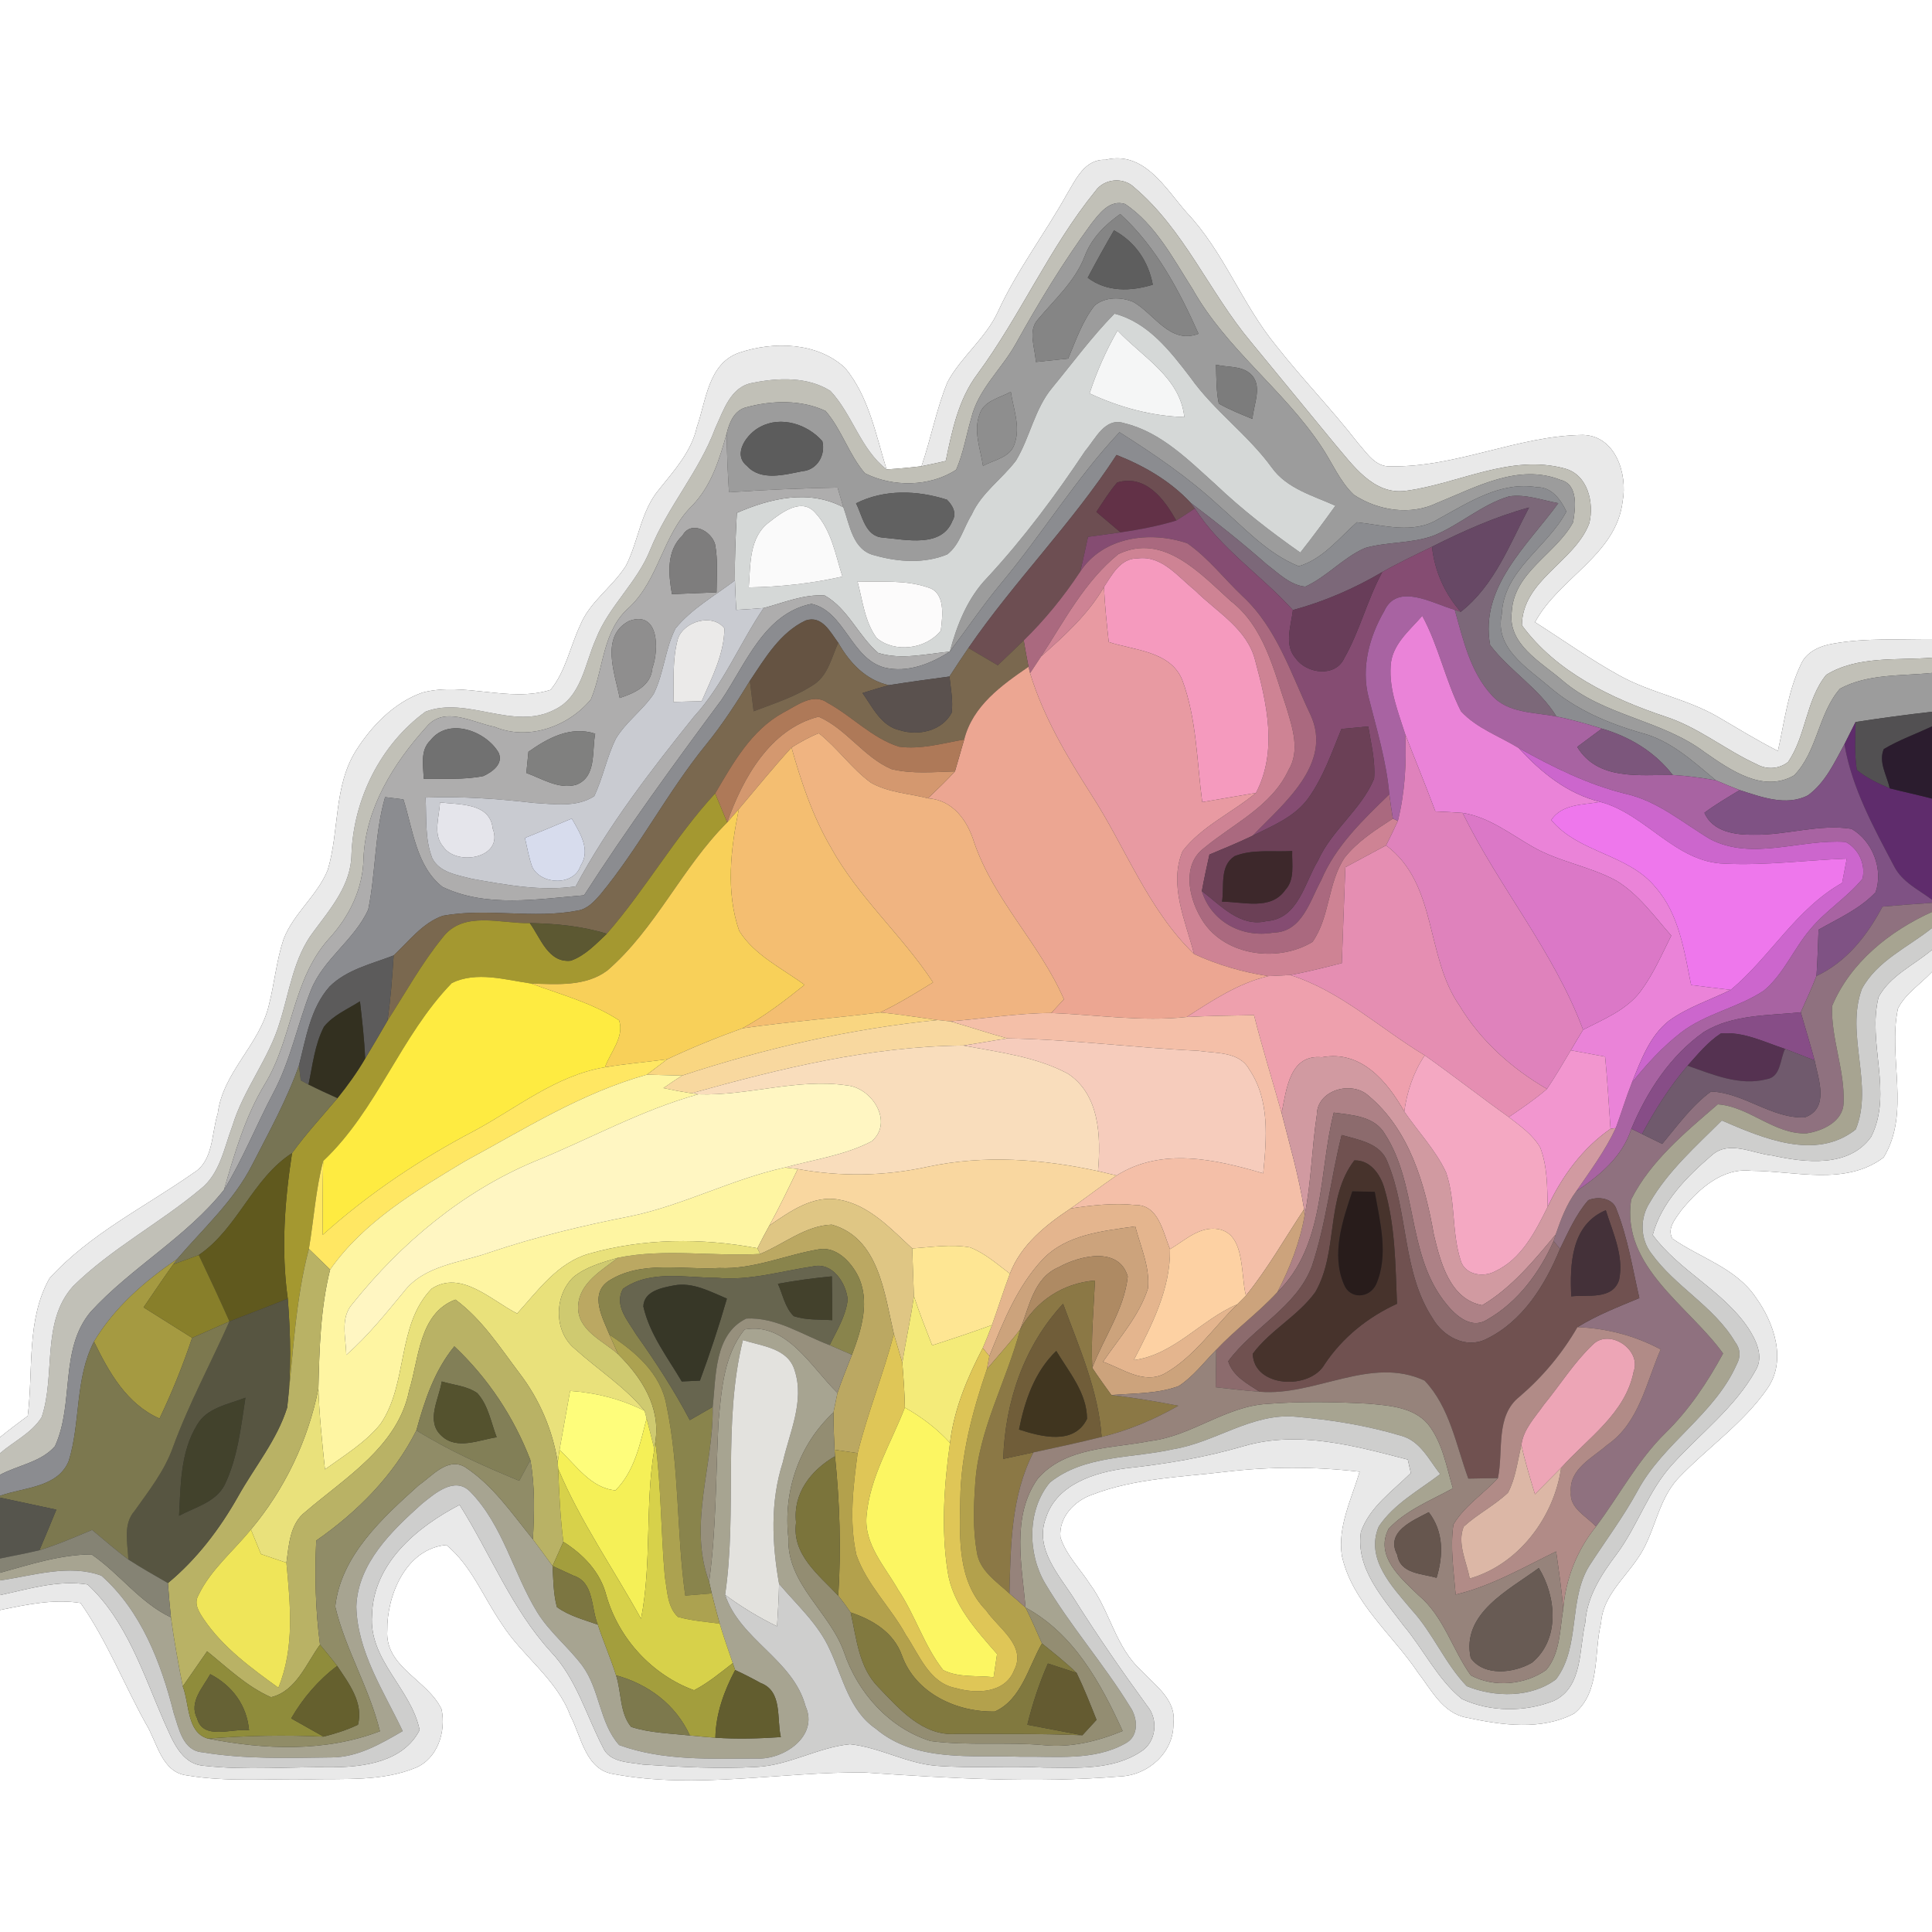 <?xml version="1.0" encoding="UTF-8" ?>
<!DOCTYPE svg PUBLIC "-//W3C//DTD SVG 1.1//EN" "http://www.w3.org/Graphics/SVG/1.1/DTD/svg11.dtd">
<svg width="250pt" height="250pt" viewBox="0 0 250 250" version="1.1" xmlns="http://www.w3.org/2000/svg">
<rect x="0" y="0" width="250" height="250" fill="#333333" stroke="none"/>
<g id="#ffffffff">
<path fill="#ffffff" opacity="1.00" d=" M 0.00 0.00 L 250.00 0.00 L 250.00 82.79 C 245.73 82.80 241.42 82.53 237.20 83.29 C 235.52 83.57 233.72 84.33 233.02 86.01 C 231.34 89.51 230.91 93.43 230.06 97.17 C 227.41 95.84 224.89 94.27 222.33 92.78 C 218.31 90.43 213.61 89.67 209.55 87.41 C 205.78 85.33 202.26 82.82 198.63 80.51 C 201.73 74.75 209.16 71.82 209.97 64.85 C 210.63 61.32 209.04 56.36 204.80 56.28 C 196.36 56.39 188.44 60.51 179.94 60.34 C 177.99 60.47 176.89 58.64 175.76 57.38 C 172.39 53.03 168.55 49.08 165.15 44.76 C 160.72 39.38 158.38 32.60 153.55 27.50 C 150.78 24.35 148.03 19.45 143.04 20.68 C 140.36 20.58 139.23 23.19 138.06 25.12 C 135.20 30.26 131.60 34.96 129.14 40.32 C 127.56 43.78 124.39 46.13 122.61 49.43 C 121.16 52.95 120.48 56.73 119.24 60.33 C 117.74 60.51 116.23 60.65 114.72 60.74 C 113.33 56.25 112.43 51.33 109.36 47.62 C 105.76 44.26 100.08 44.14 95.63 45.65 C 91.63 47.05 91.38 51.86 90.17 55.28 C 89.47 58.44 87.26 60.85 85.31 63.30 C 82.91 66.12 82.64 69.97 81.01 73.18 C 79.29 75.95 76.33 77.82 75.08 80.90 C 73.77 83.66 73.22 86.85 71.24 89.27 C 65.84 90.96 60.11 88.19 54.66 89.62 C 50.99 90.92 48.13 93.88 46.08 97.10 C 43.15 101.74 43.93 107.49 42.41 112.57 C 41.07 115.89 37.99 118.17 36.70 121.52 C 35.77 124.29 35.52 127.22 34.80 130.04 C 33.61 135.19 28.85 138.72 28.18 144.07 C 27.34 146.69 27.67 150.22 24.99 151.81 C 18.73 156.20 11.60 159.68 6.41 165.41 C 3.38 170.78 4.33 177.30 3.59 183.22 C 2.38 184.12 1.17 185.02 0.00 185.98 L 0.00 0.00 Z" />
<path fill="#ffffff" opacity="1.00" d=" M 245.59 130.51 C 246.57 128.55 248.54 127.33 250.00 125.76 L 250.00 250.00 L 0.00 250.00 L 0.00 208.34 C 3.41 207.64 6.94 206.87 10.43 207.43 C 13.80 212.25 15.99 217.82 18.83 222.97 C 20.34 225.36 20.86 229.34 24.21 229.74 C 29.42 230.62 34.74 230.14 40.00 230.25 C 44.60 230.13 49.42 230.54 53.76 228.76 C 56.63 227.57 57.74 224.06 57.14 221.19 C 55.39 217.40 49.81 215.76 50.11 210.99 C 50.05 206.37 52.56 200.39 57.76 199.92 C 61.02 202.61 62.55 206.69 64.90 210.09 C 67.57 214.30 72.04 217.23 73.81 222.03 C 75.25 224.73 75.74 228.99 79.39 229.56 C 90.15 231.57 101.06 229.24 111.87 229.36 C 122.86 230.11 133.93 230.77 144.93 229.87 C 148.58 229.73 151.91 226.77 151.84 222.99 C 152.24 219.99 149.52 218.14 147.74 216.21 C 144.35 213.22 143.65 208.49 141.02 204.96 C 139.74 202.97 137.96 201.23 137.22 198.94 C 136.97 196.33 139.03 194.20 141.35 193.40 C 146.84 191.29 152.80 191.14 158.57 190.45 C 164.34 189.76 170.17 189.77 175.94 190.44 C 174.89 193.97 173.06 197.55 173.64 201.33 C 175.00 207.40 180.12 211.43 183.46 216.39 C 185.21 218.65 186.69 221.70 189.79 222.26 C 194.30 223.23 199.47 223.97 203.71 221.72 C 207.13 218.93 206.22 213.89 207.17 210.02 C 207.38 206.69 210.02 204.42 211.79 201.84 C 214.17 198.61 214.40 194.22 217.19 191.26 C 220.95 187.32 225.58 184.19 228.70 179.67 C 231.24 176.01 229.56 171.15 227.18 167.86 C 224.61 164.06 219.99 162.78 216.40 160.27 C 215.68 158.91 216.83 157.67 217.56 156.61 C 219.78 153.89 222.84 151.07 226.63 151.50 C 232.28 151.52 238.83 153.49 243.74 149.77 C 247.27 143.98 244.27 136.82 245.59 130.51 Z" />
</g>
<g id="#e9e9e9ff">
<path fill="#e9e9e9" opacity="1.00" d=" M 138.06 25.12 C 139.23 23.19 140.36 20.58 143.04 20.68 C 148.03 19.45 150.78 24.35 153.55 27.50 C 158.38 32.60 160.72 39.38 165.15 44.76 C 168.55 49.08 172.39 53.03 175.76 57.38 C 176.89 58.64 177.99 60.47 179.94 60.34 C 188.44 60.51 196.36 56.39 204.80 56.28 C 209.04 56.36 210.63 61.32 209.97 64.85 C 209.16 71.82 201.73 74.75 198.63 80.51 C 202.26 82.82 205.78 85.33 209.55 87.41 C 213.61 89.67 218.31 90.43 222.33 92.78 C 224.89 94.27 227.41 95.84 230.06 97.17 C 230.91 93.43 231.34 89.51 233.02 86.01 C 233.72 84.33 235.52 83.57 237.20 83.29 C 241.42 82.53 245.73 82.80 250.00 82.79 L 250.00 85.11 C 245.44 85.47 240.38 84.84 236.32 87.32 C 233.68 90.56 233.73 95.18 231.37 98.61 C 230.21 99.52 228.62 99.62 227.35 98.91 C 223.30 97.07 219.81 94.13 215.53 92.74 C 208.55 90.41 201.38 86.98 196.93 80.91 C 197.00 75.01 203.78 72.73 205.66 67.69 C 206.29 65.03 205.46 61.43 202.49 60.63 C 195.46 58.71 188.78 62.59 181.95 63.51 C 177.68 64.11 175.01 60.10 172.58 57.28 C 169.01 52.92 165.41 48.57 161.84 44.21 C 156.48 37.80 153.22 29.70 146.75 24.23 C 145.34 22.88 142.89 23.11 141.76 24.70 C 135.80 32.03 132.04 40.85 126.45 48.44 C 124.01 51.70 123.19 55.75 122.38 59.65 C 121.33 59.89 120.29 60.12 119.24 60.33 C 120.48 56.73 121.16 52.95 122.61 49.43 C 124.39 46.13 127.56 43.78 129.14 40.32 C 131.60 34.96 135.20 30.26 138.06 25.12 Z" />
<path fill="#e9e9e9" opacity="1.00" d=" M 243.09 129.01 C 244.59 126.24 247.67 124.88 250.00 122.91 L 250.00 125.76 C 248.54 127.33 246.57 128.55 245.59 130.51 C 244.27 136.82 247.27 143.98 243.74 149.77 C 238.83 153.49 232.28 151.52 226.63 151.50 C 222.84 151.07 219.78 153.89 217.56 156.61 C 216.83 157.67 215.68 158.91 216.40 160.27 C 219.99 162.78 224.61 164.06 227.18 167.86 C 229.56 171.15 231.24 176.01 228.70 179.67 C 225.58 184.19 220.95 187.32 217.19 191.26 C 214.40 194.22 214.17 198.61 211.79 201.84 C 210.02 204.42 207.38 206.69 207.17 210.02 C 206.22 213.89 207.13 218.93 203.71 221.72 C 199.47 223.97 194.30 223.23 189.79 222.26 C 186.69 221.70 185.21 218.65 183.46 216.39 C 180.12 211.43 175.00 207.40 173.64 201.33 C 173.06 197.55 174.89 193.97 175.94 190.44 C 170.17 189.77 164.34 189.76 158.57 190.45 C 152.80 191.14 146.84 191.29 141.35 193.40 C 139.03 194.20 136.97 196.33 137.22 198.94 C 137.96 201.23 139.74 202.97 141.02 204.96 C 143.65 208.49 144.35 213.22 147.74 216.21 C 149.52 218.14 152.24 219.99 151.84 222.99 C 151.91 226.77 148.58 229.73 144.93 229.87 C 133.93 230.77 122.86 230.11 111.87 229.36 C 101.06 229.24 90.15 231.57 79.39 229.56 C 75.74 228.99 75.25 224.73 73.81 222.03 C 72.04 217.23 67.57 214.30 64.90 210.09 C 62.55 206.69 61.02 202.61 57.76 199.92 C 52.56 200.39 50.05 206.37 50.11 210.99 C 49.81 215.76 55.39 217.40 57.14 221.19 C 57.74 224.06 56.63 227.57 53.76 228.76 C 49.42 230.54 44.60 230.13 40.00 230.25 C 34.74 230.14 29.42 230.62 24.21 229.74 C 20.86 229.34 20.34 225.36 18.83 222.97 C 15.99 217.82 13.80 212.25 10.43 207.43 C 6.94 206.87 3.41 207.64 0.00 208.34 L 0.00 206.41 C 3.70 205.62 7.52 204.42 11.33 205.03 C 16.39 209.71 18.55 216.63 21.24 222.80 C 22.30 225.11 23.40 228.27 26.38 228.49 C 31.89 229.11 37.46 228.60 43.00 228.68 C 47.13 228.66 52.19 227.98 54.30 223.87 C 53.24 218.54 47.69 214.81 48.14 209.00 C 48.29 202.29 53.98 197.58 59.47 194.73 C 63.45 201.03 66.19 208.16 71.27 213.73 C 74.59 217.21 75.84 221.93 78.01 226.09 C 78.87 228.09 81.37 228.01 83.19 228.33 C 88.10 228.66 93.03 228.91 97.95 228.64 C 102.13 228.42 105.85 226.11 109.99 225.70 C 113.82 226.10 117.27 228.17 121.13 228.49 C 125.77 228.85 130.44 228.48 135.09 228.72 C 139.30 228.74 143.95 229.10 147.63 226.66 C 149.63 225.43 149.93 222.48 148.44 220.73 C 145.16 216.22 141.99 211.64 139.02 206.92 C 137.05 203.81 133.83 200.40 135.34 196.42 C 136.74 192.04 141.67 190.52 145.77 189.99 C 150.89 189.44 155.98 188.58 160.93 187.13 C 167.99 185.06 175.28 187.08 182.17 188.87 C 182.27 189.30 182.46 190.17 182.56 190.61 C 180.21 192.94 177.23 194.99 176.10 198.23 C 175.40 203.00 178.99 206.82 181.63 210.36 C 184.23 213.44 185.99 217.27 189.16 219.84 C 192.82 221.55 197.33 221.57 201.08 220.08 C 204.84 218.28 204.32 213.42 205.13 209.98 C 205.35 206.62 207.19 203.78 209.15 201.17 C 211.92 197.48 213.28 192.88 216.43 189.46 C 220.06 185.45 224.56 182.09 227.20 177.28 C 228.27 175.49 227.22 173.40 226.22 171.85 C 222.96 167.00 217.31 164.48 213.86 159.80 C 214.99 155.56 218.28 152.26 221.52 149.48 C 223.75 147.50 226.79 149.27 229.33 149.52 C 233.56 150.45 239.29 151.14 242.14 147.08 C 244.97 141.40 241.60 134.93 243.09 129.01 Z" />
</g>
<g id="#c1c0b7ff">
<path fill="#c1c0b7" opacity="1.00" d=" M 141.76 24.70 C 142.89 23.11 145.34 22.88 146.75 24.23 C 153.22 29.70 156.48 37.80 161.84 44.21 C 165.41 48.57 169.01 52.92 172.58 57.28 C 175.01 60.10 177.68 64.11 181.95 63.51 C 188.78 62.59 195.46 58.71 202.49 60.63 C 205.46 61.43 206.29 65.03 205.66 67.69 C 203.78 72.73 197.00 75.01 196.93 80.91 C 201.38 86.98 208.55 90.41 215.53 92.74 C 219.81 94.13 223.30 97.07 227.35 98.91 C 228.62 99.62 230.21 99.52 231.37 98.61 C 233.73 95.18 233.68 90.56 236.32 87.32 C 240.38 84.84 245.44 85.47 250.00 85.11 L 250.00 87.08 C 246.02 87.49 241.71 87.16 238.09 89.12 C 235.26 92.36 235.18 97.25 232.15 100.34 C 228.14 102.64 223.89 99.62 220.63 97.37 C 215.04 93.12 207.50 92.67 202.14 88.02 C 199.41 85.67 195.05 83.36 195.62 79.14 C 195.92 74.00 201.31 71.72 203.55 67.60 C 203.88 65.78 204.26 62.66 201.93 62.10 C 196.47 59.93 190.98 63.06 186.00 65.06 C 182.53 66.75 178.34 66.09 175.19 64.03 C 173.34 62.27 172.37 59.82 170.96 57.74 C 166.10 50.43 158.68 45.15 154.35 37.45 C 151.83 33.51 149.56 29.09 145.60 26.40 C 143.59 25.76 142.24 27.65 141.17 29.01 C 137.58 33.92 134.41 39.13 131.46 44.45 C 129.64 47.74 126.56 50.37 125.67 54.14 C 125.02 56.35 124.65 58.65 123.73 60.78 C 120.34 63.02 115.50 63.05 111.92 61.24 C 109.83 58.81 108.93 55.60 106.83 53.18 C 103.69 51.70 99.89 51.80 96.59 52.70 C 95.07 53.06 94.41 54.57 94.07 55.94 C 93.12 59.38 92.06 62.91 89.48 65.52 C 85.77 69.22 85.27 74.92 81.47 78.55 C 77.92 81.58 78.14 86.51 76.46 90.50 C 73.55 94.03 68.36 95.89 63.99 94.05 C 61.17 93.50 57.49 91.28 55.18 94.06 C 50.94 98.76 47.33 104.51 47.04 111.01 C 46.98 115.01 45.20 118.61 42.53 121.51 C 37.80 126.80 37.87 134.38 34.27 140.28 C 31.71 144.51 30.35 149.26 28.98 153.97 C 24.09 160.12 16.98 164.00 11.71 169.77 C 7.65 174.66 9.64 181.64 7.11 187.14 C 5.33 189.20 2.33 189.59 0.00 190.84 L 0.00 188.05 C 1.78 186.51 4.12 185.43 5.39 183.38 C 7.23 177.88 5.29 171.08 9.45 166.44 C 14.38 161.57 20.62 158.32 25.91 153.89 C 28.47 151.91 28.99 148.55 30.07 145.70 C 31.51 140.93 34.82 137.00 36.22 132.22 C 37.47 128.27 37.99 123.92 40.58 120.54 C 42.80 117.54 45.44 114.49 45.48 110.54 C 45.75 103.38 49.25 96.32 55.06 92.09 C 60.44 90.03 66.43 94.60 71.75 91.84 C 75.27 90.17 75.67 85.89 77.10 82.71 C 78.76 78.43 82.48 75.37 84.16 71.08 C 86.41 65.55 90.48 61.01 92.56 55.39 C 93.63 53.12 94.52 50.02 97.40 49.54 C 100.70 48.87 104.52 48.72 107.46 50.59 C 110.32 53.65 111.33 58.09 114.72 60.74 C 116.23 60.65 117.74 60.51 119.24 60.33 C 120.29 60.12 121.33 59.89 122.38 59.65 C 123.19 55.75 124.01 51.70 126.45 48.44 C 132.04 40.85 135.80 32.03 141.76 24.70 Z" />
</g>
<g id="#9c9c9cff">
<path fill="#9c9c9c" opacity="1.00" d=" M 141.17 29.01 C 142.24 27.65 143.59 25.76 145.60 26.40 C 149.56 29.09 151.83 33.51 154.35 37.45 C 158.68 45.15 166.10 50.43 170.96 57.74 C 172.37 59.82 173.34 62.27 175.19 64.03 C 178.34 66.09 182.53 66.75 186.00 65.06 C 190.98 63.06 196.47 59.93 201.93 62.10 C 204.26 62.66 203.88 65.78 203.55 67.60 C 201.31 71.72 195.92 74.00 195.62 79.14 C 195.05 83.36 199.41 85.67 202.14 88.02 C 207.50 92.67 215.04 93.12 220.63 97.37 C 223.89 99.62 228.14 102.64 232.15 100.34 C 235.18 97.25 235.26 92.36 238.09 89.12 C 241.71 87.16 246.02 87.49 250.00 87.08 L 250.00 92.10 C 246.69 92.48 243.39 92.92 240.11 93.43 C 239.63 94.39 239.15 95.34 238.67 96.30 C 237.37 98.67 236.19 101.29 233.94 102.92 C 231.14 104.36 227.90 103.13 225.12 102.24 C 224.08 101.84 223.05 101.41 222.03 100.97 C 219.12 98.56 216.26 95.87 212.51 94.87 C 208.11 93.62 203.83 91.80 200.36 88.76 C 197.55 86.38 193.37 83.80 194.33 79.49 C 194.57 73.74 200.23 70.85 202.69 66.19 C 201.97 64.66 200.79 63.01 198.90 63.05 C 194.17 62.25 190.06 65.02 186.12 67.16 C 182.91 69.16 179.06 67.95 175.58 67.58 C 173.24 69.65 171.16 72.36 168.05 73.27 C 163.93 71.61 160.92 68.20 157.63 65.35 C 153.73 61.75 149.33 58.76 144.86 55.93 C 139.17 62.00 134.85 69.14 129.52 75.51 C 127.17 78.34 125.12 81.39 122.90 84.32 C 123.84 80.84 125.20 77.39 127.75 74.75 C 132.46 69.67 136.59 64.10 140.43 58.34 C 141.76 56.79 142.98 53.94 145.48 54.76 C 150.23 55.90 153.78 59.53 157.29 62.68 C 160.70 65.92 164.42 68.81 168.26 71.50 C 169.82 69.52 171.33 67.49 172.80 65.44 C 169.90 64.13 166.53 63.24 164.58 60.52 C 161.49 56.25 157.09 53.16 154.04 48.85 C 151.44 45.45 148.56 41.71 144.21 40.59 C 141.29 43.57 138.81 46.95 136.16 50.17 C 133.87 52.92 133.29 56.58 131.47 59.60 C 129.65 62.00 127.00 63.77 125.74 66.59 C 124.68 68.28 124.20 70.50 122.57 71.74 C 119.63 72.96 116.22 72.73 113.21 71.87 C 110.35 71.24 109.96 67.94 109.13 65.64 C 108.94 65.01 108.57 63.73 108.38 63.09 C 103.70 63.18 99.01 63.38 94.33 63.70 C 94.18 61.12 94.01 58.53 94.07 55.94 C 94.41 54.57 95.07 53.06 96.59 52.70 C 99.89 51.80 103.69 51.70 106.83 53.18 C 108.93 55.60 109.83 58.81 111.92 61.24 C 115.50 63.05 120.34 63.02 123.73 60.78 C 124.65 58.65 125.02 56.35 125.67 54.14 C 126.56 50.37 129.64 47.74 131.46 44.45 C 134.41 39.13 137.58 33.92 141.17 29.01 M 140.35 33.18 C 139.10 36.42 136.48 38.74 134.30 41.34 C 132.94 42.88 133.97 45.04 134.03 46.84 C 135.42 46.69 136.82 46.55 138.22 46.40 C 139.22 44.05 140.05 41.56 141.65 39.53 C 143.01 38.39 145.07 38.41 146.65 39.07 C 149.41 40.65 151.40 44.59 155.09 43.19 C 152.56 37.54 149.60 31.93 144.96 27.70 C 142.96 29.10 141.22 30.86 140.35 33.18 M 157.35 47.19 C 157.40 48.87 157.37 50.57 157.71 52.22 C 159.10 53.02 160.59 53.60 162.07 54.21 C 162.20 52.29 163.51 49.78 161.71 48.29 C 160.52 47.31 158.77 47.55 157.35 47.19 M 126.73 53.69 C 125.95 55.84 126.88 58.13 127.20 60.28 C 128.66 59.49 130.83 59.20 131.32 57.32 C 132.05 55.15 131.12 52.87 130.80 50.70 C 129.35 51.51 127.25 51.85 126.73 53.69 M 98.39 55.23 C 96.70 56.07 94.70 58.75 96.66 60.29 C 98.46 62.29 101.53 61.42 103.83 60.97 C 105.74 60.82 106.86 58.87 106.41 57.09 C 104.49 54.89 101.07 53.79 98.39 55.23 M 110.77 65.13 C 111.61 66.76 111.95 69.40 114.23 69.56 C 117.19 69.81 121.84 70.93 123.24 67.40 C 123.85 66.41 123.26 65.38 122.53 64.66 C 118.70 63.44 114.44 63.28 110.77 65.13 Z" />
</g>
<g id="#858585ff">
<path fill="#858585" opacity="1.00" d=" M 140.35 33.18 C 141.22 30.86 142.96 29.10 144.96 27.70 C 149.60 31.93 152.56 37.54 155.09 43.19 C 151.40 44.59 149.41 40.65 146.65 39.07 C 145.07 38.41 143.01 38.39 141.65 39.53 C 140.05 41.56 139.22 44.05 138.22 46.40 C 136.82 46.55 135.42 46.69 134.03 46.84 C 133.97 45.04 132.94 42.88 134.30 41.34 C 136.48 38.74 139.10 36.42 140.35 33.18 M 144.15 29.81 C 142.98 31.83 141.84 33.87 140.75 35.94 C 143.26 37.81 146.29 37.71 149.17 36.84 C 148.60 33.80 146.88 31.29 144.15 29.81 Z" />
</g>
<g id="#5e5e5eff">
<path fill="#5e5e5e" opacity="1.00" d=" M 144.15 29.81 C 146.88 31.29 148.60 33.80 149.17 36.84 C 146.29 37.71 143.26 37.81 140.75 35.94 C 141.84 33.87 142.98 31.83 144.15 29.81 Z" />
</g>
<g id="#d5d8d7ff">
<path fill="#d5d8d7" opacity="1.00" d=" M 136.16 50.17 C 138.81 46.95 141.29 43.57 144.21 40.59 C 148.56 41.71 151.44 45.45 154.04 48.85 C 157.09 53.16 161.49 56.25 164.58 60.52 C 166.53 63.24 169.90 64.13 172.80 65.44 C 171.33 67.49 169.82 69.52 168.26 71.50 C 164.42 68.81 160.70 65.92 157.29 62.68 C 153.78 59.53 150.23 55.90 145.48 54.76 C 142.98 53.94 141.76 56.79 140.43 58.34 C 136.59 64.10 132.46 69.67 127.75 74.75 C 125.20 77.39 123.84 80.84 122.90 84.32 C 119.84 84.61 116.64 85.42 113.64 84.49 C 111.06 82.28 109.73 78.76 106.72 77.06 C 103.99 76.87 101.40 78.00 98.81 78.68 C 97.63 78.78 96.45 78.86 95.27 78.92 C 95.20 77.65 95.14 76.38 95.10 75.11 C 95.05 72.19 95.20 69.27 95.35 66.36 C 99.73 64.47 104.66 63.28 109.13 65.64 C 109.96 67.94 110.35 71.24 113.21 71.87 C 116.22 72.73 119.63 72.96 122.57 71.74 C 124.20 70.50 124.68 68.28 125.74 66.59 C 127.00 63.77 129.65 62.00 131.47 59.60 C 133.29 56.58 133.87 52.92 136.16 50.17 M 140.99 50.91 C 144.85 52.71 148.98 53.84 153.25 53.97 C 152.72 48.82 147.82 46.21 144.61 42.77 C 143.12 45.35 141.92 48.08 140.99 50.91 M 99.56 67.55 C 96.89 69.52 97.13 73.07 96.89 76.01 C 100.97 75.95 105.03 75.50 109.01 74.61 C 108.11 71.79 107.60 68.63 105.52 66.38 C 103.77 64.32 101.15 66.29 99.56 67.55 M 110.96 75.24 C 111.63 77.71 111.88 80.44 113.44 82.56 C 115.79 84.53 119.85 84.01 121.74 81.60 C 121.97 79.72 122.39 76.62 120.03 76.00 C 117.12 75.00 113.98 75.34 110.96 75.24 Z" />
</g>
<g id="#f5f6f6ff">
<path fill="#f5f6f6" opacity="1.00" d=" M 140.99 50.91 C 141.92 48.08 143.12 45.35 144.61 42.77 C 147.82 46.21 152.72 48.82 153.25 53.97 C 148.98 53.84 144.85 52.71 140.99 50.91 Z" />
</g>
<g id="#eaeaeaff">
<path fill="#eaeaea" opacity="1.00" d=" M 95.63 45.65 C 100.08 44.14 105.76 44.26 109.36 47.62 C 112.43 51.33 113.33 56.25 114.72 60.74 C 111.33 58.09 110.32 53.65 107.46 50.59 C 104.52 48.72 100.70 48.87 97.40 49.54 C 94.52 50.02 93.63 53.12 92.56 55.39 C 90.48 61.01 86.41 65.55 84.16 71.08 C 82.48 75.37 78.76 78.43 77.10 82.71 C 75.67 85.89 75.27 90.17 71.75 91.84 C 66.43 94.60 60.44 90.03 55.06 92.09 C 49.25 96.32 45.75 103.38 45.48 110.54 C 45.44 114.49 42.80 117.54 40.58 120.54 C 37.99 123.92 37.47 128.27 36.22 132.22 C 34.82 137.00 31.51 140.93 30.07 145.70 C 28.99 148.55 28.47 151.91 25.91 153.89 C 20.62 158.32 14.38 161.57 9.45 166.44 C 5.29 171.08 7.23 177.88 5.39 183.38 C 4.12 185.43 1.78 186.51 0.00 188.05 L 0.00 185.98 C 1.17 185.02 2.38 184.12 3.59 183.22 C 4.33 177.30 3.38 170.78 6.41 165.41 C 11.60 159.68 18.73 156.20 24.99 151.81 C 27.67 150.22 27.34 146.69 28.18 144.07 C 28.85 138.72 33.61 135.19 34.80 130.04 C 35.52 127.22 35.77 124.29 36.70 121.52 C 37.99 118.17 41.07 115.89 42.41 112.57 C 43.93 107.49 43.15 101.74 46.08 97.10 C 48.13 93.88 50.99 90.92 54.66 89.62 C 60.11 88.19 65.84 90.96 71.24 89.27 C 73.22 86.85 73.77 83.66 75.08 80.90 C 76.33 77.82 79.29 75.95 81.01 73.18 C 82.64 69.97 82.91 66.12 85.31 63.30 C 87.26 60.85 89.47 58.44 90.17 55.28 C 91.38 51.86 91.63 47.05 95.63 45.65 Z" />
</g>
<g id="#7c7c7cff">
<path fill="#7c7c7c" opacity="1.00" d=" M 157.35 47.19 C 158.77 47.55 160.52 47.31 161.71 48.29 C 163.51 49.78 162.20 52.29 162.07 54.21 C 160.59 53.60 159.10 53.02 157.71 52.22 C 157.37 50.57 157.40 48.87 157.35 47.19 Z" />
</g>
<g id="#8e8e8eff">
<path fill="#8e8e8e" opacity="1.00" d=" M 126.73 53.69 C 127.25 51.85 129.35 51.51 130.80 50.70 C 131.12 52.87 132.05 55.15 131.32 57.32 C 130.83 59.20 128.66 59.49 127.20 60.28 C 126.88 58.13 125.95 55.84 126.73 53.69 Z" />
</g>
<g id="#5c5c5cff">
<path fill="#5c5c5c" opacity="1.00" d=" M 98.39 55.23 C 101.07 53.79 104.49 54.89 106.41 57.09 C 106.86 58.87 105.74 60.82 103.83 60.97 C 101.53 61.42 98.46 62.29 96.66 60.29 C 94.70 58.75 96.70 56.07 98.39 55.23 Z" />
</g>
<g id="#aeadadff">
<path fill="#aeadad" opacity="1.00" d=" M 89.48 65.52 C 92.06 62.91 93.12 59.38 94.07 55.94 C 94.01 58.53 94.18 61.12 94.33 63.70 C 99.01 63.38 103.70 63.18 108.38 63.09 C 108.57 63.73 108.94 65.01 109.13 65.64 C 104.66 63.28 99.73 64.47 95.35 66.36 C 95.20 69.27 95.05 72.19 95.10 75.11 C 92.48 77.10 89.51 78.75 87.41 81.32 C 86.06 83.98 85.92 87.09 84.60 89.77 C 83.19 91.89 81.02 93.38 79.70 95.57 C 78.51 97.96 78.04 100.63 76.89 103.03 C 74.59 104.52 71.69 104.04 69.10 103.90 C 64.44 103.36 59.76 103.03 55.07 103.21 C 55.21 105.82 54.96 108.56 55.93 111.04 C 56.88 112.94 59.24 113.23 61.08 113.72 C 65.48 114.50 70.02 115.36 74.49 114.70 C 78.72 106.81 84.20 99.71 89.79 92.74 C 93.59 88.59 95.69 83.30 98.81 78.68 C 101.40 78.00 103.99 76.87 106.72 77.06 C 109.73 78.76 111.06 82.28 113.64 84.49 C 116.64 85.42 119.84 84.61 122.90 84.32 C 120.43 85.90 117.45 87.09 114.48 86.39 C 110.13 85.26 109.30 79.09 105.01 78.14 C 98.90 79.37 96.51 85.90 93.39 90.52 C 87.25 98.81 81.16 107.16 75.58 115.85 C 69.52 116.34 62.94 117.49 57.25 114.76 C 53.84 112.08 53.44 107.32 52.20 103.44 C 51.61 103.37 50.42 103.23 49.83 103.15 C 48.46 107.90 48.63 112.89 47.65 117.69 C 45.87 121.64 41.83 124.08 40.22 128.16 C 38.49 132.54 37.60 137.25 35.36 141.43 C 33.17 145.58 31.44 149.97 28.98 153.97 C 30.35 149.26 31.71 144.51 34.27 140.28 C 37.87 134.38 37.80 126.80 42.53 121.51 C 45.20 118.61 46.98 115.01 47.04 111.01 C 47.33 104.51 50.94 98.76 55.18 94.06 C 57.49 91.28 61.17 93.50 63.99 94.05 C 68.36 95.89 73.55 94.03 76.46 90.50 C 78.14 86.51 77.92 81.58 81.47 78.55 C 85.27 74.92 85.77 69.22 89.48 65.52 M 88.32 69.29 C 86.20 71.28 86.50 74.28 86.95 76.88 C 88.87 76.80 90.79 76.72 92.72 76.65 C 92.73 74.58 92.92 72.48 92.53 70.43 C 92.04 68.69 89.43 67.30 88.32 69.29 M 81.41 80.35 C 77.64 82.31 79.56 87.13 80.19 90.32 C 82.10 89.68 84.24 88.76 84.42 86.44 C 85.29 84.03 85.28 78.95 81.41 80.35 M 55.70 95.80 C 54.32 97.11 54.80 99.09 54.82 100.77 C 57.40 100.73 60.01 100.93 62.55 100.42 C 63.70 99.89 65.19 98.83 64.51 97.38 C 62.84 94.55 58.01 92.81 55.70 95.80 M 68.38 97.28 C 68.32 97.96 68.18 99.34 68.11 100.02 C 70.15 100.76 72.26 102.15 74.52 101.56 C 77.24 100.57 76.57 97.19 77.02 94.94 C 73.82 93.91 70.93 95.48 68.38 97.28 Z" />
</g>
<g id="#8b8c90ff">
<path fill="#8b8c90" opacity="1.00" d=" M 129.52 75.51 C 134.85 69.14 139.17 62.00 144.86 55.93 C 149.33 58.76 153.73 61.75 157.63 65.35 C 160.92 68.20 163.93 71.61 168.05 73.27 C 171.16 72.36 173.24 69.65 175.58 67.58 C 179.06 67.95 182.91 69.16 186.12 67.16 C 190.06 65.02 194.17 62.25 198.90 63.05 C 200.79 63.01 201.97 64.66 202.69 66.19 C 200.23 70.85 194.57 73.74 194.33 79.49 C 193.37 83.80 197.55 86.38 200.36 88.76 C 203.83 91.80 208.11 93.62 212.51 94.87 C 216.26 95.87 219.12 98.56 222.03 100.97 C 220.18 100.64 218.32 100.40 216.45 100.28 C 214.14 97.29 210.87 95.32 207.28 94.28 C 205.35 93.67 203.39 93.11 201.41 92.72 C 199.17 89.06 195.36 86.82 192.82 83.46 C 191.45 75.95 197.67 70.58 201.64 65.11 C 199.54 64.73 197.42 63.91 195.27 64.23 C 191.69 65.30 188.89 67.95 185.46 69.33 C 182.62 70.35 179.52 70.09 176.64 70.91 C 173.80 72.15 171.72 74.63 168.90 75.91 C 166.93 75.72 165.45 74.18 163.94 73.05 C 160.76 70.25 157.45 67.61 154.07 65.06 C 151.43 62.23 148.05 60.28 144.48 58.87 C 138.75 67.70 131.26 75.19 125.31 83.85 C 124.48 85.07 123.66 86.30 122.86 87.54 C 120.24 87.89 117.62 88.25 115.01 88.66 C 112.00 87.99 109.94 85.75 108.47 83.18 C 107.43 81.79 106.38 79.59 104.25 80.29 C 100.94 81.85 98.99 85.18 97.03 88.11 C 95.29 90.96 93.47 93.77 91.36 96.36 C 86.36 102.51 82.73 109.64 77.68 115.76 C 76.90 116.64 76.03 117.62 74.79 117.82 C 69.02 118.95 63.08 117.44 57.30 118.50 C 54.67 119.42 52.92 121.79 50.94 123.63 C 48.10 124.74 44.90 125.44 42.66 127.65 C 40.15 130.47 39.60 134.36 38.68 137.88 C 37.11 142.34 34.80 146.49 32.65 150.69 C 30.27 155.40 26.29 158.97 22.91 162.93 C 18.70 165.79 14.80 169.19 12.16 173.60 C 9.68 178.40 10.45 183.99 8.90 189.03 C 7.50 192.53 3.04 192.45 0.00 193.56 L 0.00 190.84 C 2.33 189.59 5.33 189.20 7.11 187.14 C 9.64 181.64 7.65 174.66 11.71 169.77 C 16.98 164.00 24.09 160.12 28.98 153.97 C 31.44 149.97 33.17 145.58 35.36 141.43 C 37.60 137.25 38.49 132.54 40.22 128.16 C 41.83 124.08 45.87 121.64 47.65 117.69 C 48.63 112.89 48.46 107.90 49.83 103.15 C 50.42 103.23 51.61 103.37 52.20 103.44 C 53.44 107.32 53.84 112.08 57.25 114.76 C 62.94 117.49 69.52 116.34 75.58 115.85 C 81.16 107.16 87.25 98.81 93.39 90.52 C 96.51 85.90 98.90 79.37 105.01 78.14 C 109.30 79.09 110.13 85.26 114.48 86.39 C 117.45 87.09 120.43 85.90 122.90 84.32 C 125.12 81.39 127.17 78.34 129.52 75.51 Z" />
</g>
<g id="#6d4e52ff">
<path fill="#6d4e52" opacity="1.00" d=" M 144.48 58.87 C 148.05 60.28 151.43 62.23 154.07 65.06 L 154.61 65.79 C 153.81 66.33 153.01 66.85 152.20 67.36 C 150.66 64.58 148.23 61.35 144.57 62.43 C 143.55 63.61 142.73 64.94 141.87 66.24 C 142.92 67.12 143.96 68.00 145.00 68.89 C 143.60 69.09 142.19 69.28 140.79 69.47 C 140.46 70.97 140.15 72.48 139.77 73.98 C 137.65 77.19 135.22 80.18 132.47 82.87 C 131.36 83.96 130.23 85.02 129.11 86.09 C 127.84 85.34 126.57 84.60 125.31 83.85 C 131.26 75.19 138.75 67.70 144.48 58.87 Z" />
</g>
<g id="#623147ff">
<path fill="#623147" opacity="1.00" d=" M 144.57 62.43 C 148.23 61.35 150.66 64.58 152.20 67.36 C 149.85 68.08 147.43 68.53 145.00 68.89 C 143.96 68.00 142.92 67.12 141.87 66.24 C 142.73 64.94 143.55 63.61 144.57 62.43 Z" />
</g>
<g id="#616161ff">
<path fill="#616161" opacity="1.00" d=" M 110.77 65.13 C 114.44 63.28 118.70 63.44 122.53 64.66 C 123.26 65.38 123.85 66.41 123.24 67.40 C 121.84 70.93 117.19 69.81 114.23 69.56 C 111.95 69.40 111.61 66.76 110.77 65.13 Z" />
</g>
<g id="#7c6879ff">
<path fill="#7c6879" opacity="1.00" d=" M 185.46 69.33 C 188.89 67.95 191.69 65.30 195.27 64.23 C 197.42 63.91 199.54 64.73 201.64 65.11 C 197.67 70.58 191.45 75.95 192.82 83.46 C 195.36 86.82 199.17 89.06 201.41 92.72 C 198.56 92.14 195.14 92.33 193.04 89.97 C 190.24 86.94 189.33 82.76 188.24 78.91 L 189.02 79.17 C 193.38 75.77 195.35 70.41 197.86 65.67 C 193.48 66.86 189.34 68.72 185.30 70.75 C 183.14 71.80 180.96 72.83 178.87 74.02 C 175.24 76.16 171.36 77.84 167.30 78.94 C 163.20 74.42 157.93 70.99 154.61 65.79 L 154.07 65.06 C 157.45 67.61 160.76 70.25 163.94 73.05 C 165.45 74.18 166.93 75.72 168.90 75.91 C 171.72 74.63 173.80 72.15 176.64 70.91 C 179.52 70.09 182.62 70.35 185.46 69.33 Z" />
</g>
<g id="#fafafaff">
<path fill="#fafafa" opacity="1.00" d=" M 99.56 67.55 C 101.15 66.29 103.77 64.32 105.52 66.38 C 107.60 68.63 108.11 71.79 109.01 74.61 C 105.03 75.50 100.97 75.95 96.89 76.01 C 97.13 73.07 96.89 69.52 99.56 67.55 Z" />
</g>
<g id="#854c72ff">
<path fill="#854c72" opacity="1.00" d=" M 154.61 65.79 C 157.93 70.99 163.20 74.42 167.30 78.94 C 167.07 81.00 166.10 83.47 167.69 85.22 C 169.12 87.21 172.83 87.67 173.96 85.14 C 175.97 81.61 176.92 77.59 178.87 74.02 C 180.96 72.83 183.14 71.80 185.30 70.75 C 185.64 73.89 186.93 76.80 189.02 79.17 L 188.24 78.91 C 185.41 78.12 180.81 75.31 179.11 79.09 C 177.19 82.39 176.11 86.41 177.09 90.20 C 178.14 94.36 179.40 98.49 179.78 102.79 C 176.38 106.08 172.84 109.45 170.96 113.90 C 169.50 116.56 168.49 120.63 164.77 120.68 C 160.76 121.40 156.73 119.28 155.52 115.30 C 157.96 117.15 160.49 120.03 163.89 119.19 C 168.01 118.91 168.79 114.25 170.55 111.36 C 172.33 107.39 176.16 104.76 177.81 100.75 C 177.99 98.47 177.41 96.23 177.05 94.00 C 175.89 94.11 174.73 94.22 173.58 94.33 C 172.32 97.40 171.23 100.60 169.27 103.32 C 167.52 105.72 164.66 106.86 162.09 108.14 C 166.04 104.03 172.55 98.82 169.56 92.45 C 167.05 87.17 165.22 81.27 160.82 77.18 C 158.41 74.90 156.36 72.20 153.63 70.30 C 148.81 68.66 142.74 69.43 139.77 73.98 C 140.15 72.48 140.46 70.97 140.79 69.47 C 142.19 69.28 143.60 69.09 145.00 68.89 C 147.43 68.53 149.85 68.08 152.20 67.36 C 153.01 66.85 153.81 66.33 154.61 65.79 Z" />
</g>
<g id="#674865ff">
<path fill="#674865" opacity="1.00" d=" M 185.30 70.75 C 189.34 68.72 193.48 66.86 197.86 65.67 C 195.35 70.41 193.38 75.77 189.02 79.17 C 186.93 76.80 185.64 73.89 185.30 70.75 Z" />
</g>
<g id="#7e7d7dff">
<path fill="#7e7d7d" opacity="1.00" d=" M 88.32 69.29 C 89.43 67.30 92.04 68.69 92.53 70.43 C 92.92 72.48 92.73 74.58 92.72 76.65 C 90.79 76.72 88.87 76.80 86.95 76.88 C 86.50 74.28 86.20 71.28 88.32 69.29 Z" />
</g>
<g id="#aa697fff">
<path fill="#aa697f" opacity="1.00" d=" M 139.77 73.98 C 142.74 69.43 148.81 68.66 153.63 70.30 C 156.36 72.20 158.41 74.90 160.82 77.18 C 165.22 81.27 167.05 87.17 169.56 92.45 C 172.55 98.82 166.04 104.03 162.09 108.14 C 160.26 109.03 158.37 109.79 156.50 110.58 C 156.15 112.15 155.81 113.72 155.52 115.30 C 156.73 119.28 160.76 121.40 164.77 120.68 C 168.49 120.63 169.50 116.56 170.96 113.90 C 172.84 109.45 176.38 106.08 179.78 102.79 C 179.91 103.84 180.07 104.88 180.24 105.93 C 178.00 107.38 175.69 108.85 174.01 110.96 C 171.79 114.24 172.12 118.65 169.84 121.88 C 165.24 124.68 158.07 123.65 155.34 118.68 C 153.80 116.05 152.97 111.91 155.75 109.78 C 159.55 106.60 164.52 104.38 166.73 99.65 C 168.25 97.14 167.25 94.19 166.48 91.61 C 164.81 86.67 163.58 81.11 159.23 77.75 C 155.32 74.22 150.54 68.91 144.72 71.70 C 140.38 75.20 137.73 80.32 134.73 84.93 C 134.37 85.48 133.65 86.57 133.29 87.11 L 133.09 86.28 C 132.86 85.15 132.66 84.01 132.47 82.87 C 135.22 80.18 137.65 77.19 139.77 73.98 Z" />
</g>
<g id="#ce8394ff">
<path fill="#ce8394" opacity="1.00" d=" M 144.72 71.70 C 150.54 68.91 155.32 74.22 159.23 77.75 C 163.58 81.11 164.81 86.67 166.48 91.61 C 167.25 94.19 168.25 97.14 166.73 99.65 C 164.52 104.38 159.55 106.60 155.75 109.78 C 152.97 111.91 153.80 116.05 155.34 118.68 C 158.07 123.65 165.24 124.68 169.84 121.88 C 172.12 118.65 171.79 114.24 174.01 110.96 C 175.69 108.85 178.00 107.38 180.24 105.93 L 180.89 106.22 C 180.40 107.29 179.88 108.34 179.36 109.39 C 177.60 110.33 175.85 111.27 174.09 112.22 C 173.94 116.36 173.77 120.49 173.63 124.63 C 171.41 125.19 169.20 125.76 166.95 126.17 C 166.24 126.20 164.82 126.27 164.11 126.31 C 160.80 125.80 157.55 124.85 154.51 123.45 C 153.41 119.18 151.20 114.49 153.03 110.13 C 155.53 106.89 159.42 105.19 162.52 102.60 C 165.34 97.22 163.94 91.04 162.43 85.51 C 161.43 81.37 157.43 79.20 154.62 76.39 C 152.44 74.65 150.34 71.83 147.21 72.26 C 144.98 72.22 143.91 74.37 142.85 75.96 C 140.80 79.50 137.76 82.25 134.73 84.93 C 137.73 80.32 140.38 75.20 144.72 71.70 Z" />
</g>
<g id="#f59abeff">
<path fill="#f59abe" opacity="1.00" d=" M 142.85 75.96 C 143.91 74.37 144.98 72.22 147.21 72.26 C 150.34 71.83 152.44 74.65 154.62 76.39 C 157.43 79.20 161.43 81.37 162.43 85.51 C 163.94 91.04 165.34 97.22 162.52 102.60 C 160.20 103.00 157.89 103.40 155.57 103.79 C 154.86 98.51 154.86 93.02 152.98 87.98 C 151.45 84.24 146.77 84.16 143.47 83.08 C 143.21 80.71 142.96 78.34 142.85 75.96 Z" />
</g>
<g id="#683d59ff">
<path fill="#683d59" opacity="1.00" d=" M 167.30 78.94 C 171.36 77.84 175.24 76.16 178.87 74.02 C 176.92 77.59 175.97 81.61 173.96 85.14 C 172.83 87.67 169.12 87.21 167.69 85.22 C 166.10 83.47 167.07 81.00 167.30 78.94 Z" />
</g>
<g id="#c9cbd1ff">
<path fill="#c9cbd1" opacity="1.00" d=" M 87.41 81.32 C 89.51 78.75 92.48 77.10 95.10 75.11 C 95.14 76.38 95.20 77.65 95.27 78.92 C 96.45 78.86 97.63 78.78 98.81 78.68 C 95.69 83.30 93.59 88.59 89.79 92.74 C 84.20 99.71 78.72 106.81 74.49 114.70 C 70.02 115.36 65.48 114.50 61.08 113.72 C 59.24 113.23 56.88 112.94 55.93 111.04 C 54.96 108.56 55.21 105.82 55.07 103.21 C 59.76 103.03 64.44 103.36 69.10 103.90 C 71.69 104.04 74.59 104.52 76.89 103.03 C 78.04 100.63 78.51 97.96 79.70 95.57 C 81.02 93.38 83.19 91.89 84.60 89.77 C 85.92 87.09 86.06 83.98 87.41 81.32 M 87.73 82.63 C 86.98 85.29 87.21 88.09 87.14 90.83 C 88.36 90.79 89.58 90.76 90.80 90.73 C 92.10 87.71 93.71 84.67 93.74 81.31 C 92.21 79.32 88.50 80.39 87.73 82.63 M 56.93 103.83 C 56.86 105.71 55.96 107.96 57.36 109.57 C 59.09 112.13 65.23 111.05 63.76 107.23 C 63.42 103.84 59.41 104.14 56.93 103.83 M 67.93 108.43 C 68.21 109.68 68.44 110.96 68.87 112.18 C 70.02 114.52 74.26 114.67 75.13 112.03 C 76.48 109.93 75.03 107.76 73.99 105.92 C 71.98 106.78 69.96 107.61 67.93 108.43 Z" />
</g>
<g id="#fcfbfbff">
<path fill="#fcfbfb" opacity="1.00" d=" M 110.96 75.24 C 113.98 75.34 117.12 75.00 120.03 76.00 C 122.39 76.62 121.97 79.72 121.74 81.60 C 119.85 84.01 115.79 84.53 113.44 82.56 C 111.88 80.44 111.63 77.71 110.96 75.24 Z" />
</g>
<g id="#e89aa2ff">
<path fill="#e89aa2" opacity="1.00" d=" M 134.73 84.93 C 137.76 82.25 140.80 79.50 142.85 75.96 C 142.96 78.34 143.21 80.71 143.47 83.08 C 146.77 84.16 151.45 84.24 152.98 87.98 C 154.86 93.02 154.86 98.51 155.57 103.79 C 157.89 103.40 160.20 103.00 162.52 102.60 C 159.42 105.19 155.53 106.89 153.03 110.13 C 151.20 114.49 153.41 119.18 154.51 123.45 C 148.52 117.65 145.65 109.65 141.19 102.78 C 138.04 97.84 135.01 92.75 133.29 87.11 C 133.65 86.57 134.37 85.48 134.73 84.93 Z" />
</g>
<g id="#a863a2ff">
<path fill="#a863a2" opacity="1.00" d=" M 179.11 79.09 C 180.81 75.31 185.41 78.12 188.24 78.91 C 189.33 82.76 190.24 86.94 193.04 89.97 C 195.14 92.33 198.56 92.14 201.41 92.72 C 203.39 93.11 205.35 93.67 207.28 94.28 C 206.48 94.87 204.89 96.06 204.09 96.65 C 206.74 101.01 212.09 100.25 216.45 100.28 C 218.32 100.40 220.18 100.64 222.03 100.97 C 223.05 101.41 224.08 101.84 225.12 102.24 C 223.57 103.17 222.01 104.09 220.55 105.17 C 221.62 107.66 224.59 108.05 226.98 108.01 C 231.19 108.08 235.38 106.59 239.58 107.25 C 242.30 108.80 243.73 112.49 242.70 115.46 C 240.66 117.63 237.87 118.85 235.32 120.30 C 235.24 122.30 235.19 124.30 235.05 126.30 C 234.43 127.89 233.72 129.44 233.02 130.99 C 228.81 131.43 224.22 131.25 220.48 133.54 C 216.14 136.60 213.13 141.21 211.10 146.06 C 209.94 149.69 207.01 152.10 203.96 154.15 C 205.79 151.50 207.71 148.90 209.08 145.97 C 209.80 144.02 210.39 142.03 211.16 140.10 C 213.06 137.72 215.14 135.44 217.57 133.57 C 220.78 131.12 224.91 130.41 228.25 128.18 C 230.84 126.01 232.11 122.73 234.30 120.19 C 236.30 117.79 239.02 116.13 241.00 113.72 C 241.45 111.87 240.51 109.83 238.83 108.95 C 233.02 108.53 226.79 111.43 221.30 108.59 C 217.75 106.48 214.53 103.66 210.40 102.73 C 205.48 101.53 200.94 99.26 196.54 96.81 C 194.04 95.26 191.08 94.25 189.05 92.04 C 187.04 88.08 186.17 83.62 184.04 79.69 C 182.37 81.62 180.06 83.45 179.95 86.22 C 179.75 89.27 180.94 92.17 181.84 95.02 C 182.02 98.77 181.79 102.56 180.89 106.22 L 180.24 105.93 C 180.07 104.88 179.91 103.84 179.78 102.79 C 179.40 98.49 178.14 94.36 177.09 90.20 C 176.11 86.41 177.19 82.39 179.11 79.09 Z" />
</g>
<g id="#8f8e8eff">
<path fill="#8f8e8e" opacity="1.00" d=" M 81.41 80.35 C 85.28 78.95 85.29 84.03 84.42 86.44 C 84.24 88.76 82.10 89.68 80.19 90.32 C 79.56 87.13 77.64 82.31 81.41 80.35 Z" />
</g>
<g id="#ebeae9ff">
<path fill="#ebeae9" opacity="1.00" d=" M 87.73 82.63 C 88.50 80.39 92.21 79.32 93.74 81.31 C 93.71 84.67 92.10 87.71 90.80 90.73 C 89.58 90.76 88.36 90.79 87.14 90.83 C 87.21 88.09 86.98 85.29 87.73 82.63 Z" />
</g>
<g id="#655342ff">
<path fill="#655342" opacity="1.00" d=" M 97.03 88.11 C 98.99 85.18 100.94 81.85 104.25 80.29 C 106.38 79.59 107.43 81.79 108.47 83.18 C 107.62 85.01 107.18 87.26 105.45 88.49 C 103.03 90.13 100.22 91.01 97.52 92.04 C 97.35 90.73 97.19 89.42 97.03 88.11 Z" />
</g>
<g id="#ea83d8ff">
<path fill="#ea83d8" opacity="1.00" d=" M 179.95 86.22 C 180.06 83.45 182.37 81.62 184.04 79.69 C 186.17 83.62 187.04 88.08 189.05 92.04 C 191.08 94.25 194.04 95.26 196.54 96.81 C 199.44 99.98 202.84 102.72 207.09 103.77 C 204.89 104.14 202.11 104.02 200.73 106.11 C 204.27 110.38 210.69 110.49 214.22 114.81 C 217.29 118.30 217.94 123.07 218.83 127.46 C 220.53 127.68 222.24 127.89 223.96 128.09 C 221.29 129.40 218.41 130.32 215.98 132.07 C 213.45 134.06 212.33 137.22 211.16 140.10 C 210.39 142.03 209.80 144.02 209.08 145.97 L 208.40 146.07 C 208.18 142.95 208.00 139.84 207.70 136.73 C 206.22 136.46 204.74 136.18 203.26 135.91 C 203.78 135.02 204.31 134.13 204.85 133.25 C 207.49 131.89 210.43 130.73 212.28 128.29 C 213.93 126.08 215.03 123.53 216.26 121.07 C 214.04 118.55 212.04 115.71 209.13 113.95 C 205.68 112.08 201.69 111.52 198.29 109.55 C 195.39 107.89 192.65 105.72 189.26 105.19 C 188.08 105.10 186.91 105.05 185.74 105.00 C 184.49 101.65 183.13 98.35 181.84 95.02 C 180.94 92.17 179.75 89.27 179.95 86.22 Z" />
</g>
<g id="#7a684fff">
<path fill="#7a684f" opacity="1.00" d=" M 108.47 83.18 C 109.94 85.75 112.00 87.99 115.01 88.66 C 113.87 88.98 112.74 89.32 111.61 89.68 C 112.92 91.53 114.03 93.97 116.46 94.50 C 118.86 95.25 121.91 94.58 123.15 92.22 C 123.34 90.66 123.03 89.09 122.86 87.54 C 123.66 86.30 124.48 85.07 125.31 83.85 C 126.57 84.60 127.84 85.34 129.11 86.09 C 130.23 85.02 131.36 83.96 132.47 82.87 C 132.66 84.01 132.86 85.15 133.09 86.28 C 129.61 88.67 125.86 91.34 124.77 95.69 C 121.99 96.18 119.17 97.01 116.32 96.62 C 112.82 95.50 110.25 92.67 107.07 90.94 C 105.19 89.58 103.02 91.37 101.32 92.23 C 97.18 94.52 94.86 98.74 92.54 102.67 C 87.33 108.31 83.55 115.06 78.52 120.83 C 75.29 119.83 71.92 119.51 68.56 119.45 C 64.82 119.55 59.98 117.78 57.29 121.30 C 54.56 124.65 52.47 128.46 50.13 132.09 C 50.56 129.29 50.75 126.46 50.94 123.63 C 52.92 121.79 54.67 119.42 57.30 118.50 C 63.08 117.44 69.02 118.95 74.79 117.82 C 76.03 117.62 76.90 116.64 77.68 115.76 C 82.73 109.64 86.36 102.51 91.36 96.36 C 93.47 93.77 95.29 90.96 97.03 88.11 C 97.19 89.42 97.35 90.73 97.52 92.04 C 100.22 91.01 103.03 90.13 105.45 88.49 C 107.18 87.26 107.62 85.01 108.47 83.18 Z" />
</g>
<g id="#eca692ff">
<path fill="#eca692" opacity="1.00" d=" M 124.77 95.69 C 125.86 91.34 129.61 88.67 133.09 86.28 L 133.29 87.11 C 135.01 92.75 138.04 97.84 141.19 102.78 C 145.65 109.65 148.52 117.65 154.51 123.45 C 157.55 124.85 160.80 125.80 164.11 126.31 C 160.22 127.23 156.87 129.47 153.55 131.60 C 147.70 132.22 141.87 131.31 136.03 131.08 C 136.44 130.63 137.26 129.74 137.67 129.30 C 134.53 122.08 128.60 116.47 126.04 108.96 C 125.16 106.12 123.29 103.53 120.08 103.30 C 121.27 102.16 122.46 101.04 123.57 99.82 C 123.99 98.44 124.35 97.06 124.77 95.69 Z" />
</g>
<g id="#5a514eff">
<path fill="#5a514e" opacity="1.00" d=" M 115.01 88.66 C 117.62 88.25 120.24 87.89 122.86 87.54 C 123.03 89.09 123.34 90.66 123.15 92.22 C 121.91 94.58 118.86 95.25 116.46 94.50 C 114.03 93.97 112.92 91.53 111.61 89.68 C 112.74 89.32 113.87 88.98 115.01 88.66 Z" />
</g>
<g id="#ae7958ff">
<path fill="#ae7958" opacity="1.00" d=" M 101.32 92.23 C 103.02 91.37 105.19 89.58 107.07 90.94 C 110.25 92.67 112.82 95.50 116.32 96.62 C 119.17 97.01 121.99 96.18 124.77 95.69 C 124.35 97.06 123.99 98.44 123.57 99.82 C 120.83 99.89 118.03 100.18 115.35 99.52 C 111.74 97.96 109.53 94.31 105.92 92.74 C 99.65 94.33 96.10 100.72 94.10 106.42 C 93.58 105.17 93.06 103.92 92.54 102.67 C 94.86 98.74 97.18 94.52 101.32 92.23 Z" />
</g>
<g id="#d4986fff">
<path fill="#d4986f" opacity="1.00" d=" M 94.10 106.42 C 96.10 100.72 99.65 94.33 105.92 92.74 C 109.53 94.31 111.74 97.96 115.35 99.52 C 118.03 100.18 120.83 99.89 123.57 99.82 C 122.46 101.04 121.27 102.16 120.08 103.30 C 117.61 102.67 114.93 102.56 112.68 101.27 C 110.17 99.43 108.39 96.80 105.95 94.88 C 104.71 95.37 103.55 96.03 102.42 96.73 C 100.07 99.31 97.87 102.02 95.61 104.69 C 95.23 105.12 94.48 105.99 94.10 106.42 Z" />
</g>
<g id="#525052ff">
<path fill="#525052" opacity="1.00" d=" M 240.11 93.43 C 243.39 92.92 246.69 92.48 250.00 92.10 L 250.00 93.99 C 247.92 94.98 245.73 95.75 243.76 96.93 C 243.04 98.61 244.18 100.37 244.53 102.01 C 243.03 101.37 241.53 100.67 240.27 99.63 C 239.95 97.58 240.08 95.50 240.11 93.43 Z" />
</g>
<g id="#717171ff">
<path fill="#717171" opacity="1.00" d=" M 55.70 95.80 C 58.01 92.81 62.84 94.55 64.51 97.38 C 65.19 98.83 63.70 99.89 62.55 100.42 C 60.01 100.93 57.40 100.73 54.82 100.77 C 54.80 99.09 54.32 97.11 55.70 95.80 Z" />
</g>
<g id="#80807fff">
<path fill="#80807f" opacity="1.00" d=" M 68.38 97.28 C 70.93 95.48 73.82 93.91 77.02 94.94 C 76.57 97.19 77.24 100.57 74.52 101.56 C 72.26 102.15 70.15 100.76 68.11 100.02 C 68.18 99.34 68.32 97.96 68.38 97.28 Z" />
</g>
<g id="#6b4056ff">
<path fill="#6b4056" opacity="1.00" d=" M 173.58 94.33 C 174.73 94.22 175.89 94.11 177.05 94.00 C 177.41 96.23 177.99 98.47 177.81 100.75 C 176.16 104.76 172.33 107.39 170.55 111.36 C 168.79 114.25 168.01 118.91 163.89 119.19 C 160.49 120.03 157.96 117.15 155.52 115.30 C 155.81 113.72 156.15 112.15 156.50 110.58 C 158.37 109.79 160.26 109.03 162.09 108.14 C 164.66 106.86 167.52 105.72 169.27 103.32 C 171.23 100.60 172.32 97.40 173.58 94.33 M 159.75 110.79 C 157.79 112.06 158.44 114.71 158.13 116.68 C 160.84 116.67 164.43 117.85 166.30 115.18 C 167.59 113.81 167.15 111.82 167.21 110.12 C 164.74 110.28 162.09 109.84 159.75 110.79 Z" />
</g>
<g id="#5f2c6cff">
<path fill="#5f2c6c" opacity="1.00" d=" M 238.67 96.30 C 239.15 95.34 239.63 94.39 240.11 93.43 C 240.08 95.50 239.95 97.58 240.27 99.63 C 241.53 100.67 243.03 101.37 244.53 102.01 C 246.34 102.47 248.18 102.86 250.00 103.34 L 250.00 116.42 C 248.28 115.14 246.17 114.15 245.13 112.16 C 242.47 107.11 239.64 102.00 238.67 96.30 Z" />
</g>
<g id="#f0b481ff">
<path fill="#f0b481" opacity="1.00" d=" M 102.42 96.73 C 103.55 96.03 104.71 95.37 105.95 94.88 C 108.39 96.80 110.17 99.43 112.68 101.27 C 114.93 102.56 117.61 102.67 120.08 103.30 C 123.29 103.53 125.16 106.12 126.04 108.96 C 128.60 116.47 134.53 122.08 137.67 129.30 C 137.26 129.74 136.44 130.63 136.03 131.08 C 131.65 131.10 127.31 131.82 122.94 132.16 C 122.54 132.12 121.73 132.03 121.33 131.99 C 118.85 131.66 116.39 131.24 113.90 131.01 C 116.27 129.87 118.51 128.50 120.74 127.12 C 116.69 120.97 111.00 116.04 107.45 109.54 C 105.13 105.55 103.67 101.15 102.42 96.73 Z" />
</g>
<g id="#df82bcff">
<path fill="#df82bc" opacity="1.00" d=" M 181.84 95.02 C 183.13 98.35 184.49 101.65 185.74 105.00 C 186.91 105.05 188.08 105.10 189.26 105.19 C 193.98 114.82 201.08 123.14 204.85 133.25 C 204.31 134.13 203.78 135.02 203.26 135.91 C 202.26 137.59 201.27 139.28 200.18 140.91 C 195.62 138.27 191.59 134.67 188.86 130.13 C 184.40 123.73 186.06 114.42 179.36 109.39 C 179.88 108.34 180.40 107.29 180.89 106.22 C 181.79 102.56 182.02 98.77 181.84 95.02 Z" />
</g>
<g id="#7c567cff">
<path fill="#7c567c" opacity="1.00" d=" M 204.09 96.65 C 204.89 96.06 206.48 94.87 207.28 94.28 C 210.87 95.32 214.14 97.29 216.45 100.28 C 212.09 100.25 206.74 101.01 204.09 96.65 Z" />
</g>
<g id="#2b1c2eff">
<path fill="#2b1c2e" opacity="1.00" d=" M 243.76 96.93 C 245.73 95.75 247.92 94.98 250.00 93.99 L 250.00 103.34 C 248.18 102.86 246.34 102.47 244.53 102.01 C 244.18 100.37 243.04 98.61 243.76 96.93 Z" />
</g>
<g id="#cc66cdff">
<path fill="#cc66cd" opacity="1.00" d=" M 196.54 96.81 C 200.94 99.26 205.48 101.53 210.40 102.73 C 214.53 103.66 217.75 106.48 221.30 108.59 C 226.79 111.43 233.02 108.53 238.83 108.95 C 240.51 109.83 241.45 111.87 241.00 113.72 C 239.02 116.13 236.30 117.79 234.30 120.19 C 232.11 122.73 230.84 126.01 228.25 128.18 C 224.91 130.41 220.78 131.12 217.57 133.57 C 215.14 135.44 213.06 137.72 211.16 140.10 C 212.33 137.22 213.45 134.06 215.98 132.07 C 218.41 130.32 221.29 129.40 223.96 128.09 C 229.09 123.80 232.40 117.61 238.37 114.25 C 238.57 113.20 238.77 112.15 238.97 111.10 C 233.72 111.31 228.47 112.01 223.21 111.76 C 216.79 111.61 213.02 105.36 207.09 103.77 C 202.84 102.72 199.44 99.98 196.54 96.81 Z" />
</g>
<g id="#7f5284ff">
<path fill="#7f5284" opacity="1.00" d=" M 233.94 102.92 C 236.19 101.29 237.37 98.67 238.67 96.30 C 239.64 102.00 242.47 107.11 245.13 112.16 C 246.17 114.15 248.28 115.14 250.00 116.42 L 250.00 116.83 C 247.86 116.97 245.73 117.13 243.59 117.32 C 241.63 121.05 238.95 124.46 235.05 126.30 C 235.19 124.30 235.24 122.30 235.32 120.30 C 237.87 118.85 240.66 117.63 242.70 115.46 C 243.73 112.49 242.30 108.80 239.58 107.25 C 235.38 106.59 231.19 108.08 226.98 108.01 C 224.59 108.05 221.62 107.66 220.55 105.17 C 222.01 104.09 223.57 103.17 225.12 102.24 C 227.90 103.13 231.14 104.36 233.94 102.92 Z" />
</g>
<g id="#f4be71ff">
<path fill="#f4be71" opacity="1.00" d=" M 95.61 104.69 C 97.87 102.02 100.07 99.31 102.42 96.73 C 103.67 101.15 105.13 105.55 107.45 109.54 C 111.00 116.04 116.69 120.97 120.74 127.12 C 118.51 128.50 116.27 129.87 113.90 131.01 C 107.96 131.75 101.99 132.21 96.07 133.06 C 98.95 131.50 101.55 129.49 104.11 127.44 C 101.19 125.28 97.63 123.62 95.65 120.45 C 93.90 115.39 94.55 109.83 95.61 104.69 Z" />
</g>
<g id="#a49830ff">
<path fill="#a49830" opacity="1.00" d=" M 78.52 120.83 C 83.55 115.06 87.33 108.31 92.54 102.67 C 93.06 103.92 93.58 105.17 94.10 106.42 C 88.24 112.26 84.86 120.17 78.58 125.59 C 75.77 127.69 72.03 127.36 68.73 127.27 C 65.39 126.79 61.66 125.65 58.47 127.20 C 51.82 134.04 48.81 143.64 41.82 150.23 C 40.84 153.96 40.61 157.82 39.97 161.61 C 38.19 168.33 37.95 175.28 37.16 182.14 C 37.71 177.46 37.61 172.73 37.24 168.05 C 36.36 161.78 36.83 155.44 37.79 149.21 C 39.59 146.72 41.68 144.46 43.66 142.11 C 44.97 140.49 46.20 138.78 47.25 136.98 C 48.22 135.36 49.19 133.73 50.13 132.09 C 52.47 128.46 54.56 124.65 57.29 121.30 C 59.98 117.78 64.82 119.55 68.56 119.45 C 69.94 121.34 70.95 124.64 73.87 124.31 C 75.73 123.65 77.11 122.15 78.52 120.83 Z" />
</g>
<g id="#e5e5ebff">
<path fill="#e5e5eb" opacity="1.00" d=" M 56.93 103.83 C 59.41 104.14 63.42 103.84 63.76 107.23 C 65.23 111.05 59.09 112.13 57.36 109.57 C 55.96 107.96 56.86 105.71 56.93 103.83 Z" />
</g>
<g id="#ee77ecff">
<path fill="#ee77ec" opacity="1.00" d=" M 200.73 106.11 C 202.11 104.02 204.89 104.14 207.09 103.77 C 213.02 105.36 216.79 111.61 223.21 111.76 C 228.47 112.01 233.72 111.31 238.97 111.10 C 238.77 112.15 238.57 113.20 238.37 114.25 C 232.40 117.61 229.09 123.80 223.96 128.09 C 222.24 127.89 220.53 127.68 218.83 127.46 C 217.94 123.07 217.29 118.30 214.22 114.81 C 210.69 110.49 204.27 110.38 200.73 106.11 Z" />
</g>
<g id="#f8d059ff">
<path fill="#f8d059" opacity="1.00" d=" M 94.10 106.42 C 94.48 105.99 95.23 105.12 95.61 104.69 C 94.55 109.83 93.90 115.39 95.65 120.45 C 97.63 123.62 101.19 125.28 104.11 127.44 C 101.55 129.49 98.95 131.50 96.07 133.06 C 92.76 134.25 89.51 135.57 86.33 137.07 C 83.65 137.43 80.95 137.65 78.28 138.10 C 78.97 136.16 80.83 134.18 80.11 132.03 C 76.65 129.76 72.57 128.70 68.73 127.27 C 72.03 127.36 75.77 127.69 78.58 125.59 C 84.86 120.17 88.24 112.26 94.10 106.42 Z" />
</g>
<g id="#db78c7ff">
<path fill="#db78c7" opacity="1.00" d=" M 189.26 105.19 C 192.65 105.72 195.39 107.89 198.29 109.55 C 201.69 111.52 205.68 112.08 209.13 113.95 C 212.04 115.71 214.04 118.55 216.26 121.07 C 215.03 123.53 213.93 126.08 212.28 128.29 C 210.43 130.73 207.49 131.89 204.85 133.25 C 201.08 123.14 193.98 114.82 189.26 105.19 Z" />
</g>
<g id="#d7dcedff">
<path fill="#d7dced" opacity="1.00" d=" M 67.93 108.43 C 69.96 107.61 71.98 106.78 73.99 105.92 C 75.03 107.76 76.48 109.93 75.13 112.03 C 74.26 114.67 70.02 114.52 68.87 112.18 C 68.44 110.96 68.21 109.68 67.93 108.43 Z" />
</g>
<g id="#3d282bff">
<path fill="#3d282b" opacity="1.00" d=" M 159.75 110.79 C 162.09 109.84 164.74 110.28 167.21 110.12 C 167.15 111.82 167.59 113.81 166.30 115.18 C 164.43 117.85 160.84 116.67 158.13 116.68 C 158.44 114.71 157.79 112.06 159.75 110.79 Z" />
</g>
<g id="#e58eb2ff">
<path fill="#e58eb2" opacity="1.00" d=" M 174.09 112.22 C 175.85 111.27 177.60 110.33 179.36 109.39 C 186.06 114.42 184.40 123.73 188.86 130.13 C 191.59 134.67 195.62 138.27 200.18 140.91 C 198.63 142.25 196.93 143.40 195.24 144.55 C 191.58 141.94 188.04 139.16 184.36 136.56 C 178.57 133.08 173.49 128.24 166.95 126.17 C 169.20 125.76 171.41 125.19 173.63 124.63 C 173.77 120.49 173.94 116.36 174.09 112.22 Z" />
</g>
<g id="#8f717fff">
<path fill="#8f717f" opacity="1.00" d=" M 243.59 117.32 C 245.73 117.13 247.86 116.97 250.00 116.83 L 250.00 118.00 C 244.52 120.48 239.44 124.53 237.07 130.19 C 236.93 134.42 238.74 138.47 238.56 142.72 C 238.49 145.14 235.81 146.37 233.73 146.66 C 229.56 146.79 226.34 143.18 222.28 142.90 C 218.12 146.49 213.56 150.25 211.07 155.22 C 209.77 163.93 218.51 168.94 222.97 175.14 C 220.94 178.88 218.56 182.45 215.51 185.43 C 211.89 188.98 209.54 193.52 206.52 197.54 C 205.31 196.20 203.06 195.19 203.27 193.08 C 203.02 190.07 206.08 188.65 207.99 186.96 C 212.10 184.13 213.02 178.90 214.89 174.61 C 211.57 172.83 207.89 171.88 204.12 171.73 C 206.64 170.18 209.41 169.10 212.13 167.97 C 211.25 164.14 210.64 160.21 209.19 156.54 C 208.75 155.03 206.79 154.76 205.52 155.31 C 203.92 157.15 202.94 159.42 201.87 161.59 L 201.03 160.61 L 201.30 159.75 C 201.98 157.79 202.71 155.82 203.96 154.15 C 207.01 152.10 209.94 149.69 211.10 146.06 C 211.44 146.23 212.13 146.57 212.48 146.74 C 213.13 147.06 214.44 147.70 215.09 148.02 C 217.07 145.66 218.89 143.08 221.41 141.24 C 225.67 141.40 229.25 144.76 233.53 144.59 C 236.77 143.43 235.30 139.66 234.81 137.22 C 234.25 135.13 233.62 133.07 233.02 130.99 C 233.72 129.44 234.43 127.89 235.05 126.30 C 238.95 124.46 241.63 121.05 243.59 117.32 Z" />
</g>
<g id="#5c5832ff">
<path fill="#5c5832" opacity="1.00" d=" M 68.56 119.45 C 71.92 119.51 75.29 119.83 78.52 120.83 C 77.11 122.15 75.73 123.65 73.87 124.31 C 70.95 124.64 69.94 121.34 68.56 119.45 Z" />
</g>
<g id="#a7a491ff">
<path fill="#a7a491" opacity="1.00" d=" M 237.07 130.19 C 239.44 124.53 244.52 120.48 250.00 118.00 L 250.00 120.09 C 246.89 122.58 242.89 124.32 240.93 127.96 C 238.76 133.81 242.49 140.42 240.13 146.15 C 234.97 150.25 228.09 147.27 222.80 144.99 C 219.48 148.32 215.86 151.50 213.48 155.61 C 212.18 157.61 212.23 160.31 213.69 162.20 C 216.77 166.49 221.78 169.04 224.51 173.63 C 225.21 174.56 225.28 175.54 224.72 176.57 C 221.85 183.04 215.23 186.73 211.91 192.90 C 210.07 196.28 207.76 199.36 205.67 202.59 C 202.90 207.04 204.55 213.05 201.36 217.29 C 198.15 219.72 193.41 219.66 189.80 218.19 C 186.97 215.25 185.44 211.34 182.68 208.33 C 180.20 205.37 176.63 201.73 178.41 197.53 C 180.38 194.58 183.61 192.86 186.36 190.75 C 184.92 188.92 183.78 186.46 181.35 185.80 C 176.93 184.47 172.33 183.72 167.73 183.33 C 162.04 182.78 157.28 186.64 151.84 187.52 C 146.50 188.73 140.34 188.24 135.85 191.84 C 132.91 195.38 132.95 200.96 135.22 204.85 C 138.52 210.42 142.83 215.31 146.21 220.82 C 147.22 222.26 147.44 224.62 145.66 225.58 C 141.55 227.91 136.57 227.24 132.03 227.32 C 125.72 227.08 118.52 228.09 113.32 223.69 C 109.87 221.33 109.05 217.02 107.38 213.47 C 105.90 210.14 103.12 207.69 100.81 204.95 C 99.89 199.75 99.65 194.33 101.29 189.23 C 102.15 185.38 104.13 181.34 102.84 177.37 C 102.00 174.43 98.58 174.19 96.13 173.41 C 93.48 184.23 95.43 195.43 93.83 206.37 C 95.77 212.21 102.60 214.70 104.24 220.78 C 105.98 224.67 101.38 227.75 97.89 227.55 C 91.98 227.58 85.74 227.86 80.12 225.81 C 77.56 222.95 77.62 218.63 75.36 215.55 C 73.55 213.13 71.12 211.22 69.52 208.63 C 66.41 203.56 65.09 197.37 60.85 193.03 C 58.84 190.98 56.26 193.26 54.60 194.59 C 50.70 198.09 46.30 202.29 46.11 207.89 C 46.25 213.77 49.66 218.84 52.11 224.00 C 49.26 225.66 46.25 227.42 42.84 227.41 C 37.31 227.48 31.70 227.66 26.22 226.75 C 23.64 226.56 23.16 223.67 22.49 221.71 C 20.85 215.18 18.27 208.45 13.12 203.89 C 8.94 202.35 4.26 203.90 0.00 204.51 L 0.00 203.52 C 3.88 202.45 7.80 201.16 11.85 201.14 C 15.47 203.61 18.08 207.37 22.12 209.29 C 22.52 212.28 23.07 215.26 23.65 218.22 C 24.52 220.44 24.15 224.18 26.89 224.97 C 34.21 226.41 42.08 226.75 49.16 224.02 C 47.80 218.43 44.70 213.45 43.38 207.89 C 44.12 201.28 49.51 196.40 54.20 192.18 C 55.89 191.03 57.89 188.54 60.13 189.81 C 63.78 192.17 66.26 195.87 68.96 199.19 C 69.82 200.33 70.66 201.49 71.50 202.64 C 71.60 204.41 71.60 206.22 72.06 207.95 C 73.63 209.10 75.55 209.58 77.36 210.23 C 78.08 212.44 79.02 214.57 79.72 216.79 C 80.43 218.96 80.17 221.67 81.67 223.46 C 84.12 224.25 86.73 224.30 89.27 224.57 C 90.37 224.67 91.47 224.78 92.57 224.86 C 95.39 225.05 98.22 224.97 101.04 224.78 C 100.48 222.39 101.29 218.85 98.43 217.78 C 97.35 217.18 96.25 216.62 95.13 216.10 C 95.06 215.88 94.90 215.43 94.82 215.21 C 94.23 213.51 93.64 211.81 93.13 210.10 C 92.76 208.79 92.42 207.49 92.10 206.18 C 92.02 205.80 91.84 205.05 91.76 204.68 C 92.70 197.83 92.62 190.92 92.97 184.04 C 93.36 179.92 93.64 175.38 96.35 172.03 C 101.83 171.05 104.99 176.97 108.37 180.24 C 108.24 180.87 107.98 182.14 107.85 182.77 C 103.38 186.92 101.32 192.98 102.02 199.03 C 101.81 204.99 107.37 208.56 109.22 213.80 C 110.99 219.05 115.07 223.62 120.42 225.29 C 125.26 225.93 130.17 225.38 135.04 225.82 C 138.56 226.18 142.03 225.32 145.27 223.99 C 142.43 217.78 138.95 211.40 132.71 208.02 C 132.23 202.52 130.84 196.22 134.27 191.36 C 137.87 187.19 143.90 187.45 148.86 186.46 C 154.21 185.82 158.57 181.97 163.99 181.66 C 168.32 181.33 172.67 181.39 177.00 181.63 C 179.70 181.87 182.85 182.05 184.76 184.26 C 186.66 186.64 187.16 189.75 188.00 192.59 C 185.14 194.16 181.96 195.40 179.69 197.82 C 177.85 201.35 181.29 204.24 183.57 206.44 C 186.83 209.18 187.92 213.44 190.32 216.79 C 193.30 218.40 197.35 218.04 200.09 216.08 C 201.90 213.92 201.83 210.87 202.28 208.22 C 202.59 204.31 204.06 200.59 206.52 197.54 C 209.54 193.52 211.89 188.98 215.51 185.43 C 218.56 182.45 220.94 178.88 222.97 175.14 C 218.51 168.94 209.77 163.93 211.07 155.22 C 213.56 150.25 218.12 146.49 222.28 142.90 C 226.34 143.18 229.56 146.79 233.73 146.66 C 235.81 146.37 238.49 145.14 238.56 142.72 C 238.74 138.47 236.93 134.42 237.07 130.19 Z" />
</g>
<g id="#cececdff">
<path fill="#cececd" opacity="1.00" d=" M 240.93 127.96 C 242.89 124.32 246.89 122.58 250.00 120.09 L 250.00 122.91 C 247.67 124.88 244.59 126.24 243.09 129.01 C 241.60 134.93 244.97 141.40 242.14 147.08 C 239.29 151.14 233.56 150.45 229.33 149.52 C 226.79 149.27 223.75 147.50 221.52 149.48 C 218.28 152.26 214.99 155.56 213.86 159.80 C 217.31 164.48 222.96 167.00 226.22 171.85 C 227.22 173.40 228.27 175.49 227.20 177.28 C 224.56 182.09 220.06 185.45 216.43 189.46 C 213.28 192.88 211.92 197.48 209.15 201.17 C 207.19 203.78 205.35 206.62 205.13 209.98 C 204.32 213.42 204.84 218.28 201.08 220.08 C 197.33 221.57 192.82 221.55 189.16 219.84 C 185.99 217.27 184.23 213.44 181.63 210.36 C 178.99 206.82 175.40 203.00 176.10 198.23 C 177.23 194.99 180.21 192.94 182.56 190.61 C 182.46 190.17 182.27 189.30 182.17 188.87 C 175.28 187.08 167.99 185.06 160.93 187.13 C 155.98 188.58 150.89 189.44 145.77 189.99 C 141.67 190.52 136.74 192.04 135.34 196.42 C 133.83 200.40 137.05 203.81 139.02 206.92 C 141.99 211.64 145.16 216.22 148.44 220.73 C 149.93 222.48 149.63 225.43 147.63 226.66 C 143.95 229.10 139.30 228.74 135.09 228.72 C 130.44 228.48 125.77 228.85 121.13 228.49 C 117.27 228.17 113.82 226.10 109.99 225.70 C 105.85 226.11 102.13 228.42 97.95 228.64 C 93.03 228.91 88.10 228.66 83.19 228.33 C 81.37 228.01 78.87 228.09 78.01 226.09 C 75.84 221.93 74.59 217.21 71.27 213.73 C 66.19 208.16 63.45 201.03 59.47 194.73 C 53.98 197.58 48.29 202.29 48.14 209.00 C 47.69 214.81 53.24 218.54 54.30 223.87 C 52.19 227.98 47.13 228.66 43.00 228.68 C 37.46 228.60 31.89 229.11 26.38 228.49 C 23.40 228.27 22.30 225.11 21.24 222.80 C 18.55 216.63 16.39 209.71 11.33 205.03 C 7.52 204.42 3.70 205.62 0.00 206.41 L 0.00 204.51 C 4.26 203.90 8.94 202.35 13.12 203.89 C 18.27 208.45 20.85 215.18 22.49 221.71 C 23.16 223.67 23.64 226.56 26.22 226.75 C 31.70 227.66 37.31 227.48 42.84 227.41 C 46.25 227.42 49.26 225.66 52.11 224.00 C 49.66 218.84 46.25 213.77 46.11 207.89 C 46.30 202.29 50.70 198.09 54.60 194.59 C 56.26 193.26 58.84 190.98 60.85 193.03 C 65.09 197.37 66.41 203.56 69.52 208.63 C 71.12 211.22 73.55 213.13 75.36 215.55 C 77.62 218.63 77.56 222.95 80.12 225.81 C 85.74 227.86 91.98 227.58 97.89 227.55 C 101.38 227.75 105.98 224.67 104.24 220.78 C 102.60 214.70 95.77 212.21 93.83 206.37 C 95.94 207.94 98.19 209.29 100.55 210.45 C 100.66 208.62 100.78 206.79 100.81 204.95 C 103.12 207.69 105.90 210.14 107.38 213.47 C 109.05 217.02 109.87 221.33 113.32 223.69 C 118.52 228.09 125.72 227.08 132.03 227.32 C 136.57 227.24 141.55 227.91 145.66 225.58 C 147.44 224.62 147.22 222.26 146.21 220.82 C 142.83 215.31 138.52 210.42 135.22 204.85 C 132.95 200.96 132.91 195.38 135.85 191.84 C 140.34 188.24 146.50 188.73 151.84 187.52 C 157.28 186.64 162.04 182.78 167.73 183.33 C 172.33 183.72 176.93 184.47 181.35 185.80 C 183.78 186.46 184.92 188.92 186.36 190.75 C 183.61 192.86 180.38 194.58 178.41 197.53 C 176.63 201.73 180.20 205.37 182.68 208.33 C 185.44 211.34 186.97 215.25 189.80 218.19 C 193.41 219.66 198.15 219.72 201.36 217.29 C 204.55 213.05 202.90 207.04 205.67 202.59 C 207.76 199.36 210.07 196.28 211.91 192.90 C 215.23 186.73 221.85 183.04 224.72 176.57 C 225.28 175.54 225.21 174.56 224.51 173.63 C 221.78 169.04 216.77 166.49 213.69 162.20 C 212.23 160.31 212.18 157.61 213.48 155.61 C 215.86 151.50 219.48 148.32 222.80 144.99 C 228.09 147.27 234.97 150.25 240.13 146.15 C 242.49 140.42 238.76 133.81 240.93 127.96 Z" />
</g>
<g id="#5c5b5bff">
<path fill="#5c5b5b" opacity="1.00" d=" M 42.66 127.65 C 44.90 125.44 48.10 124.74 50.94 123.63 C 50.75 126.46 50.56 129.29 50.13 132.09 C 49.19 133.73 48.22 135.36 47.25 136.98 C 47.15 134.50 46.86 132.03 46.58 129.57 C 44.99 130.59 43.13 131.35 41.92 132.86 C 40.72 135.18 40.46 137.83 39.92 140.35 C 39.67 140.21 39.17 139.94 38.92 139.80 C 38.86 139.32 38.74 138.36 38.68 137.88 C 39.60 134.36 40.15 130.47 42.66 127.65 Z" />
</g>
<g id="#eea0adff">
<path fill="#eea0ad" opacity="1.00" d=" M 164.11 126.31 C 164.82 126.27 166.24 126.20 166.95 126.17 C 173.49 128.24 178.57 133.08 184.36 136.56 C 182.90 138.74 182.07 141.24 181.71 143.83 C 179.51 139.93 176.11 135.85 171.06 136.81 C 166.86 136.39 166.47 140.99 165.84 144.03 C 164.66 139.81 163.34 135.62 162.27 131.36 C 159.36 131.41 156.45 131.45 153.55 131.60 C 156.87 129.47 160.22 127.23 164.11 126.31 Z" />
</g>
<g id="#feeb41ff">
<path fill="#feeb41" opacity="1.00" d=" M 41.82 150.23 C 48.81 143.64 51.82 134.04 58.47 127.20 C 61.66 125.65 65.39 126.79 68.73 127.27 C 72.57 128.70 76.65 129.76 80.11 132.03 C 80.83 134.18 78.97 136.16 78.28 138.10 C 71.95 139.16 66.91 143.35 61.41 146.31 C 54.35 150.01 47.69 154.46 41.76 159.79 C 41.74 156.60 41.74 153.41 41.82 150.23 Z" />
</g>
<g id="#333020ff">
<path fill="#333020" opacity="1.00" d=" M 41.92 132.86 C 43.13 131.35 44.99 130.59 46.58 129.57 C 46.86 132.03 47.15 134.50 47.25 136.98 C 46.20 138.78 44.97 140.49 43.66 142.11 C 42.40 141.54 41.15 140.97 39.92 140.35 C 40.46 137.83 40.72 135.18 41.92 132.86 Z" />
</g>
<g id="#f9d681ff">
<path fill="#f9d681" opacity="1.00" d=" M 96.07 133.06 C 101.99 132.21 107.96 131.75 113.90 131.01 C 116.39 131.24 118.85 131.66 121.33 131.99 C 110.06 133.12 99.01 135.64 88.26 139.18 C 86.74 139.14 85.23 139.10 83.71 139.06 C 84.58 138.40 85.46 137.73 86.33 137.07 C 89.51 135.57 92.76 134.25 96.07 133.06 Z" />
</g>
<g id="#f4bfa8ff">
<path fill="#f4bfa8" opacity="1.00" d=" M 122.94 132.16 C 127.31 131.82 131.65 131.10 136.03 131.08 C 141.87 131.31 147.70 132.22 153.55 131.60 C 156.45 131.45 159.36 131.41 162.27 131.36 C 163.34 135.62 164.66 139.81 165.84 144.03 C 166.89 148.16 168.09 152.26 168.75 156.48 C 166.27 160.22 164.05 164.16 161.22 167.65 C 160.46 164.66 161.24 158.96 156.89 158.99 C 154.79 159.04 153.13 160.62 151.40 161.64 C 150.48 159.46 149.94 155.89 146.91 155.93 C 144.12 155.64 141.31 155.96 138.55 156.37 C 140.54 154.98 142.47 153.48 144.48 152.11 C 150.33 148.42 157.29 150.02 163.46 151.83 C 163.90 147.31 164.34 142.33 161.65 138.38 C 160.35 136.03 157.32 136.32 155.04 135.97 C 146.81 135.59 138.62 134.49 130.37 134.37 C 127.87 133.70 125.43 132.85 122.94 132.16 Z" />
</g>
<g id="#874d87ff">
<path fill="#874d87" opacity="1.00" d=" M 220.48 133.54 C 224.22 131.25 228.81 131.43 233.02 130.99 C 233.62 133.07 234.25 135.13 234.81 137.22 C 233.53 136.72 232.26 136.21 230.99 135.73 C 228.30 134.85 225.56 133.44 222.66 133.74 C 220.98 134.84 219.70 136.42 218.37 137.90 C 216.06 140.60 214.16 143.61 212.48 146.74 C 212.13 146.57 211.44 146.23 211.10 146.06 C 213.13 141.21 216.14 136.60 220.48 133.54 Z" />
</g>
<g id="#f8d89fff">
<path fill="#f8d89f" opacity="1.00" d=" M 88.26 139.18 C 99.01 135.64 110.06 133.12 121.33 131.99 C 121.73 132.03 122.54 132.12 122.94 132.16 C 125.43 132.85 127.87 133.70 130.37 134.37 C 128.46 134.65 126.57 135.01 124.66 135.29 C 112.66 135.39 100.96 138.26 89.48 141.47 C 88.26 141.28 87.05 141.06 85.84 140.80 C 86.64 140.24 87.44 139.70 88.26 139.18 Z" />
</g>
<g id="#553251ff">
<path fill="#553251" opacity="1.00" d=" M 222.66 133.74 C 225.56 133.44 228.30 134.85 230.99 135.73 C 230.31 137.07 230.47 139.35 228.61 139.65 C 225.11 140.56 221.63 139.04 218.37 137.90 C 219.70 136.42 220.98 134.84 222.66 133.74 Z" />
</g>
<g id="#f6ccbcff">
<path fill="#f6ccbc" opacity="1.00" d=" M 130.37 134.37 C 138.62 134.49 146.81 135.59 155.04 135.97 C 157.32 136.32 160.35 136.03 161.65 138.38 C 164.34 142.33 163.90 147.31 163.46 151.83 C 157.29 150.02 150.33 148.42 144.48 152.11 C 143.88 151.97 142.68 151.68 142.08 151.54 C 142.47 147.10 142.31 141.59 138.13 138.90 C 133.98 136.71 129.21 136.15 124.66 135.29 C 126.57 135.01 128.46 134.65 130.37 134.37 Z" />
</g>
<g id="#f9ddbcff">
<path fill="#f9ddbc" opacity="1.00" d=" M 89.48 141.47 C 100.96 138.26 112.66 135.39 124.66 135.29 C 129.21 136.15 133.98 136.71 138.13 138.90 C 142.31 141.59 142.47 147.10 142.08 151.54 C 134.88 149.97 127.36 149.42 120.10 150.97 C 114.54 152.19 108.81 152.30 103.23 151.27 C 102.80 151.22 101.96 151.13 101.54 151.08 C 105.31 150.04 109.30 149.51 112.80 147.68 C 115.68 145.20 112.84 140.73 109.57 140.45 C 103.15 139.50 96.80 141.83 90.36 141.60 L 89.48 141.47 Z" />
</g>
<g id="#f296cfff">
<path fill="#f296cf" opacity="1.00" d=" M 203.26 135.91 C 204.74 136.18 206.22 136.46 207.70 136.73 C 208.00 139.84 208.18 142.95 208.40 146.07 C 204.78 148.58 202.12 152.21 200.27 156.16 C 200.20 153.60 200.24 150.94 199.31 148.51 C 198.36 146.83 196.73 145.71 195.24 144.55 C 196.93 143.40 198.63 142.25 200.18 140.91 C 201.27 139.28 202.26 137.59 203.26 135.91 Z" />
</g>
<g id="#705a6dff">
<path fill="#705a6d" opacity="1.00" d=" M 230.99 135.73 C 232.26 136.21 233.53 136.72 234.81 137.22 C 235.30 139.66 236.77 143.43 233.53 144.59 C 229.25 144.76 225.67 141.40 221.41 141.24 C 218.89 143.08 217.07 145.66 215.09 148.02 C 214.44 147.70 213.13 147.06 212.48 146.74 C 214.16 143.61 216.06 140.60 218.37 137.90 C 221.63 139.04 225.11 140.56 228.61 139.65 C 230.47 139.35 230.31 137.07 230.99 135.73 Z" />
</g>
<g id="#ffe763ff">
<path fill="#ffe763" opacity="1.00" d=" M 78.28 138.10 C 80.95 137.65 83.65 137.43 86.33 137.07 C 85.46 137.73 84.58 138.40 83.71 139.06 C 75.24 141.41 67.78 146.15 60.12 150.29 C 53.75 154.13 47.08 158.07 42.72 164.28 C 41.80 163.39 40.89 162.50 39.97 161.61 C 40.61 157.82 40.84 153.96 41.82 150.23 C 41.74 153.41 41.74 156.60 41.76 159.79 C 47.69 154.46 54.35 150.01 61.41 146.31 C 66.91 143.35 71.95 139.16 78.28 138.10 Z" />
</g>
<g id="#d19aa1ff">
<path fill="#d19aa1" opacity="1.00" d=" M 165.84 144.03 C 166.47 140.99 166.86 136.39 171.06 136.81 C 176.11 135.85 179.51 139.93 181.71 143.83 C 183.50 146.45 185.75 148.79 187.11 151.68 C 188.38 155.34 187.82 159.37 189.00 163.07 C 189.51 164.95 191.90 165.35 193.44 164.52 C 196.87 162.94 198.67 159.38 200.27 156.16 C 202.12 152.21 204.78 148.58 208.40 146.07 L 209.08 145.97 C 207.71 148.90 205.79 151.50 203.96 154.15 C 202.71 155.82 201.98 157.79 201.30 159.75 C 198.50 163.12 195.62 166.63 191.80 168.90 C 187.60 168.13 186.37 163.27 185.53 159.71 C 184.38 153.17 182.38 146.22 177.10 141.80 C 174.93 139.79 170.42 141.02 170.40 144.25 C 169.74 148.58 169.68 152.99 168.81 157.30 L 168.75 156.48 C 168.09 152.26 166.89 148.16 165.84 144.03 Z" />
</g>
<g id="#f4a8c2ff">
<path fill="#f4a8c2" opacity="1.00" d=" M 181.71 143.83 C 182.07 141.24 182.90 138.74 184.36 136.56 C 188.04 139.16 191.58 141.94 195.24 144.55 C 196.73 145.71 198.36 146.83 199.31 148.51 C 200.24 150.94 200.20 153.60 200.27 156.16 C 198.67 159.38 196.87 162.94 193.44 164.52 C 191.90 165.35 189.51 164.95 189.00 163.07 C 187.82 159.37 188.38 155.34 187.11 151.68 C 185.75 148.79 183.50 146.45 181.71 143.83 Z" />
</g>
<g id="#777454ff">
<path fill="#777454" opacity="1.00" d=" M 32.65 150.69 C 34.80 146.49 37.11 142.34 38.68 137.88 C 38.74 138.36 38.86 139.32 38.92 139.80 C 39.17 139.94 39.67 140.21 39.92 140.35 C 41.15 140.97 42.40 141.54 43.66 142.11 C 41.68 144.46 39.59 146.72 37.79 149.21 C 32.65 152.53 30.78 158.96 25.72 162.40 C 24.63 162.82 23.53 163.21 22.43 163.59 L 22.91 162.93 C 26.29 158.97 30.27 155.40 32.65 150.69 Z" />
</g>
<g id="#fef5a2ff">
<path fill="#fef5a2" opacity="1.00" d=" M 60.12 150.29 C 67.78 146.15 75.24 141.41 83.71 139.06 C 85.23 139.10 86.74 139.14 88.26 139.18 C 87.44 139.70 86.64 140.24 85.84 140.80 C 87.05 141.06 88.26 141.28 89.48 141.47 L 90.36 141.60 C 82.97 143.64 76.25 147.42 69.18 150.28 C 59.85 154.19 51.91 160.85 45.63 168.69 C 43.97 170.53 44.77 173.12 44.81 175.33 C 47.59 172.89 49.90 170.00 52.25 167.16 C 54.89 163.71 59.55 163.42 63.36 162.06 C 69.30 160.06 75.39 158.59 81.54 157.39 C 88.41 155.97 94.69 152.58 101.54 151.08 C 101.96 151.13 102.80 151.22 103.23 151.27 C 102.05 153.73 100.87 156.19 99.56 158.58 C 99.02 159.55 98.50 160.53 98.01 161.52 C 90.80 160.16 83.23 160.22 76.15 162.25 C 72.13 163.43 69.60 167.01 66.92 169.97 C 63.60 168.30 59.67 164.27 55.85 166.76 C 51.29 171.47 52.84 179.02 49.23 184.27 C 47.27 186.69 44.55 188.33 42.05 190.14 C 41.69 186.67 41.32 183.20 41.20 179.71 C 41.33 174.55 41.46 169.32 42.72 164.28 C 47.08 158.07 53.75 154.13 60.12 150.29 Z" />
</g>
<g id="#fff6c2ff">
<path fill="#fff6c2" opacity="1.00" d=" M 90.36 141.60 C 96.80 141.83 103.15 139.50 109.57 140.45 C 112.84 140.73 115.68 145.20 112.80 147.68 C 109.30 149.51 105.31 150.04 101.54 151.08 C 94.69 152.58 88.41 155.97 81.54 157.39 C 75.39 158.59 69.30 160.06 63.36 162.06 C 59.55 163.42 54.89 163.71 52.25 167.16 C 49.90 170.00 47.59 172.89 44.81 175.33 C 44.77 173.12 43.97 170.53 45.63 168.69 C 51.91 160.85 59.85 154.19 69.18 150.28 C 76.25 147.42 82.97 143.64 90.36 141.60 Z" />
</g>
<g id="#ad8186ff">
<path fill="#ad8186" opacity="1.00" d=" M 170.40 144.25 C 170.42 141.02 174.93 139.79 177.10 141.80 C 182.38 146.22 184.38 153.17 185.53 159.71 C 186.37 163.27 187.60 168.13 191.80 168.90 C 195.62 166.63 198.50 163.12 201.30 159.75 L 201.03 160.61 C 199.22 164.67 196.41 168.48 192.50 170.72 C 190.23 172.22 188.03 169.93 186.75 168.22 C 182.06 161.93 183.41 153.28 179.23 146.78 C 177.88 144.41 174.97 144.30 172.59 143.97 C 170.61 151.79 171.53 161.13 165.29 167.20 C 166.91 164.09 168.20 160.77 168.81 157.30 C 169.68 152.99 169.74 148.58 170.40 144.25 Z" />
</g>
<g id="#8c6b6dff">
<path fill="#8c6b6d" opacity="1.00" d=" M 172.59 143.97 C 174.97 144.30 177.88 144.41 179.23 146.78 C 183.41 153.28 182.06 161.93 186.75 168.22 C 188.03 169.93 190.23 172.22 192.50 170.72 C 196.41 168.48 199.22 164.67 201.03 160.61 L 201.87 161.59 C 199.94 166.30 197.02 171.02 192.28 173.29 C 189.69 174.57 186.73 172.93 185.40 170.62 C 181.41 164.57 182.27 156.89 179.55 150.39 C 178.64 147.90 175.81 147.51 173.61 146.87 C 172.19 152.49 171.61 158.33 169.76 163.84 C 167.76 169.17 162.17 171.72 158.93 176.15 C 159.53 178.08 161.43 179.07 163.01 180.09 C 161.11 179.95 159.21 179.72 157.31 179.51 C 157.33 177.89 157.35 176.27 157.38 174.66 C 159.87 172.02 162.83 169.87 165.29 167.20 C 171.53 161.13 170.61 151.79 172.59 143.97 Z" />
</g>
<g id="#705150ff">
<path fill="#705150" opacity="1.00" d=" M 173.61 146.87 C 175.81 147.51 178.64 147.90 179.55 150.39 C 182.27 156.89 181.41 164.57 185.40 170.62 C 186.73 172.93 189.69 174.57 192.28 173.29 C 197.02 171.02 199.94 166.30 201.87 161.59 C 202.94 159.42 203.92 157.15 205.52 155.31 C 206.79 154.76 208.75 155.03 209.19 156.54 C 210.64 160.21 211.25 164.14 212.13 167.97 C 209.41 169.10 206.64 170.18 204.12 171.73 C 202.15 175.14 199.63 178.15 196.65 180.71 C 193.44 183.22 194.58 187.75 193.83 191.27 C 192.55 191.29 191.27 191.30 190.00 191.33 C 188.42 187.02 187.60 182.07 184.34 178.65 C 177.38 175.40 170.18 180.70 163.01 180.09 C 161.43 179.07 159.53 178.08 158.93 176.15 C 162.17 171.72 167.76 169.17 169.76 163.84 C 171.61 158.33 172.19 152.49 173.61 146.87 M 175.25 150.16 C 171.48 155.07 173.23 161.97 170.20 167.20 C 167.96 170.30 164.39 172.10 162.11 175.17 C 162.20 179.54 169.48 179.93 171.41 176.53 C 173.73 173.06 176.99 170.44 180.77 168.71 C 180.56 163.68 180.56 158.55 179.11 153.68 C 178.59 151.93 177.28 150.08 175.25 150.16 M 203.32 167.75 C 205.42 167.50 208.67 168.25 209.51 165.61 C 210.16 162.51 208.69 159.50 207.79 156.60 C 203.30 158.49 203.13 163.59 203.32 167.75 Z" />
</g>
<g id="#60591eff">
<path fill="#60591e" opacity="1.00" d=" M 25.72 162.40 C 30.78 158.96 32.65 152.53 37.79 149.21 C 36.83 155.44 36.36 161.78 37.24 168.05 C 34.72 169.04 32.21 170.02 29.69 170.99 C 28.41 168.11 27.08 165.25 25.72 162.40 Z" />
</g>
<g id="#f9d7a0ff">
<path fill="#f9d7a0" opacity="1.00" d=" M 120.10 150.97 C 127.36 149.42 134.88 149.97 142.08 151.54 C 142.68 151.68 143.88 151.97 144.48 152.11 C 142.47 153.48 140.54 154.98 138.55 156.37 C 135.32 158.51 132.11 161.08 130.68 164.81 C 129.03 163.58 127.46 162.16 125.52 161.41 C 123.04 160.97 120.52 161.38 118.04 161.55 C 115.26 158.99 112.48 155.93 108.59 155.24 C 105.20 154.60 102.20 156.78 99.56 158.58 C 100.87 156.19 102.05 153.73 103.23 151.27 C 108.81 152.30 114.54 152.19 120.10 150.97 Z" />
</g>
<g id="#47332cff">
<path fill="#47332c" opacity="1.00" d=" M 175.25 150.16 C 177.28 150.08 178.59 151.93 179.11 153.68 C 180.56 158.55 180.56 163.68 180.77 168.71 C 176.99 170.44 173.73 173.06 171.41 176.53 C 169.48 179.93 162.20 179.54 162.11 175.17 C 164.39 172.10 167.96 170.30 170.20 167.20 C 173.23 161.97 171.48 155.07 175.25 150.16 M 174.99 154.16 C 173.72 157.96 172.24 162.29 173.90 166.19 C 174.67 168.17 177.21 168.02 178.07 166.20 C 179.73 162.39 178.57 158.13 177.89 154.22 C 177.16 154.21 175.72 154.18 174.99 154.16 Z" />
</g>
<g id="#281c1bff">
<path fill="#281c1b" opacity="1.00" d=" M 174.99 154.16 C 175.72 154.18 177.16 154.21 177.89 154.22 C 178.57 158.13 179.73 162.39 178.07 166.20 C 177.21 168.02 174.67 168.17 173.90 166.19 C 172.24 162.29 173.72 157.96 174.99 154.16 Z" />
</g>
<g id="#dfc684ff">
<path fill="#dfc684" opacity="1.00" d=" M 99.56 158.58 C 102.20 156.78 105.20 154.60 108.59 155.24 C 112.48 155.93 115.26 158.99 118.04 161.55 C 118.11 163.61 118.18 165.67 118.26 167.73 C 117.85 170.62 117.21 173.47 116.76 176.35 C 116.41 175.11 116.02 173.87 115.67 172.63 C 114.45 167.43 113.74 160.18 107.63 158.47 C 104.22 158.59 101.42 161.00 98.36 162.26 L 98.01 161.52 C 98.50 160.53 99.02 159.55 99.56 158.58 Z" />
</g>
<g id="#e4b58eff">
<path fill="#e4b58e" opacity="1.00" d=" M 138.55 156.37 C 141.31 155.96 144.12 155.64 146.91 155.93 C 149.94 155.89 150.48 159.46 151.40 161.64 C 151.46 166.85 149.02 171.50 146.71 176.00 C 151.95 175.31 155.39 170.78 160.10 168.78 C 156.99 171.82 154.50 175.64 150.63 177.78 C 147.94 179.13 145.22 177.09 142.73 176.21 C 144.80 173.16 147.39 170.31 148.54 166.74 C 148.83 163.97 147.58 161.32 146.90 158.69 C 142.72 159.30 138.04 159.71 134.94 162.94 C 131.63 166.46 129.81 171.06 128.02 175.48 L 127.17 174.43 C 127.59 173.45 127.99 172.46 128.36 171.46 C 129.15 169.25 129.85 167.01 130.68 164.81 C 132.11 161.08 135.32 158.51 138.55 156.37 Z" />
</g>
<g id="#cca37cff">
<path fill="#cca37c" opacity="1.00" d=" M 161.22 167.65 C 164.05 164.16 166.27 160.22 168.75 156.48 L 168.81 157.30 C 168.20 160.77 166.91 164.09 165.29 167.20 C 162.83 169.87 159.87 172.02 157.38 174.66 C 155.81 176.26 154.43 178.12 152.52 179.36 C 149.75 180.38 146.72 180.28 143.81 180.52 C 142.97 179.35 142.13 178.19 141.34 177.00 C 142.84 173.06 145.48 169.42 145.93 165.18 C 144.79 161.23 139.67 162.49 137.01 163.97 C 133.75 165.34 133.19 169.11 132.01 172.02 C 130.66 173.81 129.14 175.45 127.70 177.17 C 127.78 176.75 127.94 175.90 128.02 175.48 C 129.81 171.06 131.63 166.46 134.94 162.94 C 138.04 159.71 142.72 159.30 146.90 158.69 C 147.58 161.32 148.83 163.97 148.54 166.74 C 147.39 170.31 144.80 173.16 142.73 176.21 C 145.22 177.09 147.94 179.13 150.63 177.78 C 154.50 175.64 156.99 171.82 160.10 168.78 C 160.38 168.50 160.94 167.93 161.22 167.65 Z" />
</g>
<g id="#443139ff">
<path fill="#443139" opacity="1.00" d=" M 203.32 167.75 C 203.13 163.59 203.30 158.49 207.79 156.60 C 208.69 159.50 210.16 162.51 209.51 165.61 C 208.67 168.25 205.42 167.50 203.32 167.75 Z" />
</g>
<g id="#bba862ff">
<path fill="#bba862" opacity="1.00" d=" M 98.36 162.26 C 101.42 161.00 104.22 158.59 107.63 158.47 C 113.74 160.18 114.45 167.43 115.67 172.63 C 114.30 177.82 112.28 182.82 110.98 188.03 C 110.23 187.93 108.74 187.71 107.99 187.60 C 107.91 185.99 107.85 184.38 107.85 182.77 C 107.98 182.14 108.24 180.87 108.37 180.24 C 108.93 178.58 109.60 176.95 110.24 175.31 C 111.47 172.08 112.66 168.29 110.97 164.99 C 110.02 163.20 108.19 161.28 105.97 161.66 C 101.65 162.38 97.53 164.28 93.08 164.08 C 88.33 164.36 82.96 163.03 78.73 165.77 C 76.23 167.49 78.01 170.59 78.87 172.72 C 79.15 173.35 79.71 174.61 79.99 175.24 C 78.01 173.47 74.67 172.14 74.81 169.01 C 74.93 166.04 77.87 164.38 79.96 162.75 C 86.03 161.52 92.23 162.61 98.36 162.26 Z" />
</g>
<g id="#fdd1a3ff">
<path fill="#fdd1a3" opacity="1.00" d=" M 151.40 161.64 C 153.13 160.62 154.79 159.04 156.89 158.99 C 161.24 158.96 160.46 164.66 161.22 167.65 C 160.94 167.93 160.38 168.50 160.10 168.78 C 155.39 170.78 151.95 175.31 146.71 176.00 C 149.02 171.50 151.46 166.85 151.40 161.64 Z" />
</g>
<g id="#e9e17bff">
<path fill="#e9e17b" opacity="1.00" d=" M 76.15 162.25 C 83.23 160.22 90.80 160.16 98.01 161.52 L 98.36 162.26 C 92.23 162.61 86.03 161.52 79.96 162.75 C 77.95 163.36 75.82 163.91 74.17 165.28 C 71.70 167.70 71.64 172.28 74.38 174.53 C 77.37 177.24 80.83 179.42 83.41 182.56 C 80.41 181.04 77.12 180.21 73.77 179.98 C 73.33 182.53 72.84 185.07 72.40 187.62 C 72.34 188.02 72.23 188.82 72.17 189.21 C 71.51 185.05 69.82 181.11 67.27 177.76 C 64.72 174.39 62.38 170.71 58.93 168.17 C 54.21 169.95 54.23 175.79 52.95 179.89 C 51.51 187.16 44.71 191.17 39.51 195.64 C 37.50 197.19 37.39 199.91 37.06 202.22 C 35.96 201.84 34.86 201.47 33.77 201.10 C 33.33 200.03 32.90 198.97 32.47 197.92 C 36.85 192.70 39.86 186.39 41.20 179.71 C 41.32 183.20 41.69 186.67 42.05 190.14 C 44.55 188.33 47.27 186.69 49.23 184.27 C 52.84 179.02 51.29 171.47 55.85 166.76 C 59.67 164.27 63.60 168.30 66.92 169.97 C 69.60 167.01 72.13 163.43 76.15 162.25 Z" />
</g>
<g id="#89844cff">
<path fill="#89844c" opacity="1.00" d=" M 93.08 164.08 C 97.53 164.28 101.65 162.38 105.97 161.66 C 108.19 161.28 110.02 163.20 110.97 164.99 C 112.66 168.29 111.47 172.08 110.24 175.31 C 109.27 174.89 108.31 174.47 107.36 174.06 C 108.27 172.16 109.46 170.30 109.69 168.17 C 109.49 166.01 107.71 163.29 105.22 163.87 C 101.08 164.47 97.00 165.76 92.76 165.35 C 88.73 165.35 84.16 164.27 80.62 166.77 C 79.40 168.91 81.28 170.93 82.32 172.68 C 84.85 176.24 87.23 179.90 89.26 183.76 C 90.25 183.20 91.24 182.63 92.22 182.06 C 92.35 189.62 89.01 197.26 91.76 204.68 C 91.84 205.05 92.02 205.80 92.10 206.18 C 90.96 206.28 89.81 206.37 88.67 206.47 C 87.52 198.28 87.95 189.90 86.23 181.80 C 85.48 177.67 82.18 174.90 78.87 172.72 C 78.01 170.59 76.23 167.49 78.73 165.77 C 82.96 163.03 88.33 164.36 93.08 164.08 Z" />
</g>
<g id="#fee693ff">
<path fill="#fee693" opacity="1.00" d=" M 118.04 161.55 C 120.52 161.38 123.04 160.97 125.52 161.41 C 127.46 162.16 129.03 163.58 130.68 164.81 C 129.85 167.01 129.15 169.25 128.36 171.46 C 125.80 172.39 123.21 173.26 120.62 174.09 C 119.80 171.98 118.96 169.88 118.26 167.73 C 118.18 165.67 118.11 163.61 118.04 161.55 Z" />
</g>
<g id="#b9b265ff">
<path fill="#b9b265" opacity="1.00" d=" M 37.16 182.14 C 37.95 175.28 38.19 168.33 39.97 161.61 C 40.89 162.50 41.80 163.39 42.72 164.28 C 41.46 169.32 41.33 174.55 41.20 179.71 C 39.86 186.39 36.85 192.70 32.47 197.92 C 30.19 200.74 27.24 203.13 25.66 206.46 C 25.04 207.58 25.80 208.66 26.41 209.58 C 28.89 213.21 32.50 215.84 36.02 218.39 C 38.14 213.22 37.57 207.63 37.06 202.22 C 37.39 199.91 37.50 197.19 39.51 195.64 C 44.71 191.17 51.51 187.16 52.95 179.89 C 54.23 175.79 54.21 169.95 58.93 168.17 C 62.38 170.71 64.72 174.39 67.27 177.76 C 69.82 181.11 71.51 185.05 72.17 189.21 L 72.23 190.07 C 72.35 193.22 72.50 196.38 72.90 199.51 C 72.44 200.56 71.97 201.60 71.50 202.64 C 70.66 201.49 69.82 200.33 68.96 199.19 C 69.14 195.77 69.24 192.31 68.63 188.93 C 66.49 183.36 63.14 178.31 58.79 174.22 C 56.22 177.36 54.94 181.23 53.88 185.09 C 50.96 190.91 46.23 195.66 40.92 199.35 C 40.71 203.84 40.82 208.35 41.41 212.82 C 39.62 215.27 38.33 218.84 35.07 219.62 C 31.93 218.24 29.43 215.80 26.80 213.68 C 25.75 215.19 24.70 216.70 23.65 218.22 C 23.07 215.26 22.52 212.28 22.12 209.29 C 21.96 207.81 21.84 206.33 21.73 204.85 C 25.47 201.75 28.44 197.84 30.82 193.62 C 32.95 189.81 35.84 186.35 37.16 182.14 Z" />
</g>
<g id="#ae8a63ff">
<path fill="#ae8a63" opacity="1.00" d=" M 137.01 163.97 C 139.67 162.49 144.79 161.23 145.93 165.18 C 145.48 169.42 142.84 173.06 141.34 177.00 C 141.15 173.23 141.52 169.46 141.69 165.70 C 137.53 166.03 134.01 168.37 132.01 172.02 C 133.19 169.11 133.75 165.34 137.01 163.97 Z" />
</g>
<g id="#a59a41ff">
<path fill="#a59a41" opacity="1.00" d=" M 12.16 173.60 C 14.80 169.19 18.70 165.79 22.91 162.93 L 22.43 163.59 C 21.12 165.43 19.86 167.30 18.58 169.17 C 20.67 170.49 22.76 171.81 24.86 173.12 C 23.67 176.68 22.26 180.17 20.64 183.56 C 16.39 181.68 14.10 177.58 12.16 173.60 Z" />
</g>
<g id="#887f2aff">
<path fill="#887f2a" opacity="1.00" d=" M 22.43 163.59 C 23.53 163.21 24.63 162.82 25.72 162.40 C 27.08 165.25 28.41 168.11 29.69 170.99 C 28.08 171.69 26.47 172.40 24.86 173.12 C 22.76 171.81 20.67 170.49 18.58 169.17 C 19.86 167.30 21.12 165.43 22.43 163.59 Z" />
</g>
<g id="#cfca70ff">
<path fill="#cfca70" opacity="1.00" d=" M 74.17 165.28 C 75.82 163.91 77.95 163.36 79.96 162.75 C 77.87 164.38 74.93 166.04 74.81 169.01 C 74.67 172.14 78.01 173.47 79.99 175.24 C 83.03 178.24 85.51 182.09 84.80 186.56 L 84.67 187.52 C 84.35 186.19 84.02 184.87 83.67 183.55 L 83.41 182.56 C 80.83 179.42 77.37 177.24 74.38 174.53 C 71.64 172.28 71.70 167.70 74.17 165.28 Z" />
</g>
<g id="#67654fff">
<path fill="#67654f" opacity="1.00" d=" M 105.22 163.87 C 107.71 163.29 109.49 166.01 109.69 168.17 C 109.46 170.30 108.27 172.16 107.36 174.06 C 103.86 172.75 100.43 170.41 96.57 170.62 C 92.39 172.64 92.67 178.12 92.22 182.06 C 91.24 182.63 90.25 183.20 89.26 183.76 C 87.23 179.90 84.85 176.24 82.32 172.68 C 81.28 170.93 79.40 168.91 80.62 166.77 C 84.16 164.27 88.73 165.35 92.76 165.35 C 97.00 165.76 101.08 164.47 105.22 163.87 M 100.66 166.12 C 101.30 167.52 101.57 169.20 102.71 170.31 C 104.31 170.85 106.04 170.72 107.70 170.83 C 107.69 168.94 107.67 167.05 107.64 165.16 C 105.30 165.38 102.97 165.70 100.66 166.12 M 83.25 169.06 C 84.06 172.65 86.38 175.64 88.22 178.76 C 88.81 178.74 89.98 178.68 90.57 178.65 C 91.86 175.16 93.03 171.62 94.06 168.04 C 91.90 167.14 89.66 165.88 87.23 166.33 C 85.67 166.63 83.31 167.05 83.25 169.06 Z" />
</g>
<g id="#43412cff">
<path fill="#43412c" opacity="1.00" d=" M 100.66 166.12 C 102.97 165.70 105.30 165.38 107.64 165.16 C 107.67 167.05 107.69 168.94 107.70 170.83 C 106.04 170.72 104.31 170.85 102.71 170.31 C 101.57 169.20 101.30 167.52 100.66 166.12 Z" />
</g>
<g id="#373727ff">
<path fill="#373727" opacity="1.00" d=" M 83.25 169.06 C 83.31 167.05 85.67 166.63 87.23 166.33 C 89.66 165.88 91.90 167.14 94.06 168.04 C 93.03 171.62 91.86 175.16 90.57 178.65 C 89.98 178.68 88.81 178.74 88.22 178.76 C 86.38 175.64 84.06 172.65 83.25 169.06 Z" />
</g>
<g id="#8b7845ff">
<path fill="#8b7845" opacity="1.00" d=" M 132.01 172.02 C 134.01 168.37 137.53 166.03 141.69 165.70 C 141.52 169.46 141.15 173.23 141.34 177.00 C 142.13 178.19 142.97 179.35 143.81 180.52 C 146.72 180.86 149.60 181.34 152.48 181.90 C 149.37 183.68 146.04 185.09 142.55 185.94 C 142.13 179.90 139.62 174.32 137.56 168.71 C 132.49 174.17 130.05 181.41 129.82 188.78 C 131.12 188.50 132.42 188.23 133.72 187.94 C 130.82 193.59 130.78 200.01 130.62 206.20 C 128.96 204.66 126.74 203.25 126.40 200.82 C 125.89 197.93 125.98 194.96 126.19 192.04 C 126.61 184.99 130.25 178.75 132.01 172.02 Z" />
</g>
<g id="#575541ff">
<path fill="#575541" opacity="1.00" d=" M 29.69 170.99 C 32.21 170.02 34.72 169.04 37.24 168.05 C 37.61 172.73 37.71 177.46 37.16 182.14 C 35.84 186.35 32.95 189.81 30.82 193.62 C 28.44 197.84 25.47 201.75 21.73 204.85 C 20.01 203.86 18.28 202.88 16.61 201.80 C 16.53 199.68 15.87 197.25 17.44 195.48 C 19.29 192.87 21.30 190.32 22.38 187.27 C 24.43 181.67 27.27 176.43 29.69 170.99 M 25.49 184.40 C 23.34 187.91 23.38 192.17 23.17 196.14 C 25.23 195.03 27.90 194.40 29.06 192.16 C 30.76 188.64 31.17 184.68 31.76 180.86 C 29.55 181.73 26.76 182.14 25.49 184.40 Z" />
</g>
<g id="#f4eb79ff">
<path fill="#f4eb79" opacity="1.00" d=" M 118.26 167.73 C 118.96 169.88 119.80 171.98 120.62 174.09 C 123.21 173.26 125.80 172.39 128.36 171.46 C 127.99 172.46 127.59 173.45 127.17 174.43 C 125.16 178.29 123.45 182.35 122.93 186.71 C 121.25 184.86 119.26 183.36 117.09 182.14 C 117.06 180.20 116.91 178.28 116.76 176.35 C 117.21 173.47 117.85 170.62 118.26 167.73 Z" />
</g>
<g id="#705d39ff">
<path fill="#705d39" opacity="1.00" d=" M 129.82 188.78 C 130.05 181.41 132.49 174.17 137.56 168.71 C 139.62 174.32 142.13 179.90 142.55 185.94 C 139.62 186.67 136.67 187.31 133.72 187.94 C 132.42 188.23 131.12 188.50 129.82 188.78 M 131.86 184.98 C 134.73 185.91 138.98 187.04 140.66 183.60 C 140.65 180.25 138.32 177.54 136.68 174.81 C 133.87 177.52 132.61 181.24 131.86 184.98 Z" />
</g>
<g id="#97907dff">
<path fill="#97907d" opacity="1.00" d=" M 96.57 170.62 C 100.43 170.41 103.86 172.75 107.36 174.06 C 108.31 174.47 109.27 174.89 110.24 175.31 C 109.60 176.95 108.93 178.58 108.37 180.24 C 104.99 176.97 101.83 171.05 96.35 172.03 C 93.64 175.38 93.36 179.92 92.97 184.04 C 92.62 190.92 92.70 197.83 91.76 204.68 C 89.01 197.26 92.35 189.62 92.22 182.06 C 92.67 178.12 92.39 172.64 96.57 170.62 Z" />
</g>
<g id="#7c784fff">
<path fill="#7c784f" opacity="1.00" d=" M 24.86 173.12 C 26.47 172.40 28.08 171.69 29.69 170.99 C 27.27 176.43 24.43 181.67 22.38 187.27 C 21.30 190.32 19.29 192.87 17.44 195.48 C 15.87 197.25 16.53 199.68 16.61 201.80 C 14.99 200.59 13.47 199.27 11.92 197.97 C 9.67 198.91 7.43 199.88 5.10 200.60 C 5.85 198.86 6.57 197.10 7.29 195.35 C 4.86 194.82 2.43 194.30 0.00 193.79 L 0.00 193.56 C 3.04 192.45 7.50 192.53 8.90 189.03 C 10.45 183.99 9.68 178.40 12.16 173.60 C 14.10 177.58 16.39 181.68 20.64 183.56 C 22.26 180.17 23.67 176.68 24.86 173.12 Z" />
</g>
<g id="#b3a14cff">
<path fill="#b3a14c" opacity="1.00" d=" M 127.70 177.17 C 129.14 175.45 130.66 173.81 132.01 172.02 C 130.25 178.75 126.61 184.99 126.19 192.04 C 125.98 194.96 125.89 197.93 126.40 200.82 C 126.74 203.25 128.96 204.66 130.62 206.20 C 131.33 206.79 132.03 207.40 132.71 208.02 C 133.47 209.54 134.14 211.10 134.83 212.66 C 133.08 215.68 132.18 219.93 128.73 221.47 C 123.80 221.57 118.47 219.12 116.71 214.22 C 115.64 211.23 112.94 209.61 110.07 208.65 C 109.56 207.90 109.03 207.18 108.47 206.48 C 108.86 200.47 108.66 194.43 108.05 188.44 L 107.99 187.60 C 108.74 187.71 110.23 187.93 110.98 188.03 C 110.40 192.38 109.85 196.88 110.82 201.21 C 112.19 205.09 115.28 208.00 117.23 211.57 C 118.97 214.15 120.24 217.79 123.69 218.44 C 126.33 219.20 130.07 219.13 131.24 216.10 C 132.86 212.93 129.15 210.68 127.60 208.38 C 123.86 204.59 124.17 198.92 124.26 194.01 C 124.33 188.22 125.85 182.61 127.70 177.17 Z" />
</g>
<g id="#b18b87ff">
<path fill="#b18b87" opacity="1.00" d=" M 196.65 180.71 C 199.63 178.15 202.15 175.14 204.12 171.73 C 207.89 171.88 211.57 172.83 214.89 174.61 C 213.02 178.90 212.10 184.13 207.99 186.96 C 206.08 188.65 203.02 190.07 203.27 193.08 C 203.06 195.19 205.31 196.20 206.52 197.54 C 204.06 200.59 202.59 204.31 202.28 208.22 C 202.08 205.72 201.71 203.24 201.36 200.76 C 197.12 202.83 192.99 205.24 188.36 206.34 C 188.12 203.33 187.63 200.28 188.07 197.27 C 189.50 194.86 191.96 193.31 193.83 191.27 C 194.58 187.75 193.44 183.22 196.65 180.71 M 206.08 174.02 C 203.66 176.33 201.89 179.20 199.78 181.77 C 198.65 183.40 197.10 184.96 196.87 187.00 C 196.36 189.06 196.14 191.25 195.14 193.15 C 193.38 194.82 191.18 195.91 189.40 197.55 C 188.52 199.75 189.79 202.08 190.18 204.26 C 196.51 202.45 201.10 196.32 202.01 189.93 C 205.46 186.08 210.33 182.90 211.39 177.49 C 212.45 174.65 208.23 171.82 206.08 174.02 Z" />
</g>
<g id="#aca250ff">
<path fill="#aca250" opacity="1.00" d=" M 78.87 172.72 C 82.18 174.90 85.48 177.67 86.23 181.80 C 87.95 189.90 87.52 198.28 88.67 206.47 C 89.81 206.37 90.96 206.28 92.10 206.18 C 92.42 207.49 92.76 208.79 93.13 210.10 C 91.32 209.86 89.48 209.72 87.72 209.23 C 86.33 207.92 86.35 205.80 86.03 204.05 C 85.51 198.23 85.57 192.37 84.80 186.56 C 85.51 182.09 83.03 178.24 79.99 175.24 C 79.71 174.61 79.15 173.35 78.87 172.72 Z" />
</g>
<g id="#dfc657ff">
<path fill="#dfc657" opacity="1.00" d=" M 115.67 172.63 C 116.02 173.87 116.41 175.11 116.76 176.35 C 116.91 178.28 117.06 180.20 117.09 182.14 C 115.31 186.75 112.56 191.13 112.13 196.16 C 111.80 199.85 114.53 202.73 116.23 205.73 C 118.44 209.03 119.58 212.96 122.04 216.10 C 124.03 217.12 126.41 216.78 128.57 217.03 C 128.68 216.28 128.91 214.78 129.02 214.03 C 126.29 210.90 123.26 207.62 122.62 203.34 C 121.77 197.83 122.16 192.20 122.93 186.71 C 123.45 182.35 125.16 178.29 127.17 174.43 L 128.02 175.48 C 127.94 175.90 127.78 176.75 127.70 177.17 C 125.85 182.61 124.33 188.22 124.26 194.01 C 124.17 198.92 123.86 204.59 127.60 208.38 C 129.15 210.68 132.86 212.93 131.24 216.10 C 130.07 219.13 126.33 219.20 123.69 218.44 C 120.24 217.79 118.97 214.15 117.23 211.57 C 115.28 208.00 112.19 205.09 110.82 201.21 C 109.85 196.88 110.40 192.38 110.98 188.03 C 112.28 182.82 114.30 177.82 115.67 172.63 Z" />
</g>
<g id="#eda5b6ff">
<path fill="#eda5b6" opacity="1.00" d=" M 206.08 174.02 C 208.23 171.82 212.45 174.65 211.39 177.49 C 210.33 182.90 205.46 186.08 202.01 189.93 C 200.88 191.07 199.75 192.21 198.62 193.36 C 197.99 191.25 197.34 189.15 196.87 187.00 C 197.10 184.96 198.65 183.40 199.78 181.77 C 201.89 179.20 203.66 176.33 206.08 174.02 Z" />
</g>
<g id="#e3e2deff">
<path fill="#e3e2de" opacity="1.00" d=" M 96.13 173.41 C 98.58 174.19 102.00 174.43 102.84 177.37 C 104.13 181.34 102.15 185.38 101.29 189.23 C 99.65 194.33 99.89 199.75 100.81 204.95 C 100.78 206.79 100.66 208.62 100.55 210.45 C 98.19 209.29 95.94 207.94 93.83 206.37 C 95.43 195.43 93.48 184.23 96.13 173.41 Z" />
</g>
<g id="#96837bff">
<path fill="#96837b" opacity="1.00" d=" M 152.52 179.36 C 154.43 178.12 155.81 176.26 157.38 174.66 C 157.35 176.27 157.33 177.89 157.31 179.51 C 159.21 179.72 161.11 179.95 163.01 180.09 C 170.18 180.70 177.38 175.40 184.34 178.65 C 187.60 182.07 188.42 187.02 190.00 191.33 C 191.27 191.30 192.55 191.29 193.83 191.27 C 191.96 193.31 189.50 194.86 188.07 197.27 C 187.63 200.28 188.12 203.33 188.36 206.34 C 192.99 205.24 197.12 202.83 201.36 200.76 C 201.71 203.24 202.08 205.72 202.28 208.22 C 201.83 210.87 201.90 213.92 200.09 216.08 C 197.35 218.04 193.30 218.40 190.32 216.79 C 187.92 213.44 186.83 209.18 183.57 206.44 C 181.29 204.24 177.85 201.35 179.69 197.82 C 181.96 195.40 185.14 194.16 188.00 192.59 C 187.16 189.75 186.66 186.64 184.76 184.26 C 182.85 182.05 179.70 181.87 177.00 181.63 C 172.67 181.39 168.32 181.33 163.99 181.66 C 158.57 181.97 154.21 185.82 148.86 186.46 C 143.90 187.45 137.87 187.19 134.27 191.36 C 130.84 196.22 132.23 202.52 132.71 208.02 C 132.03 207.40 131.33 206.79 130.62 206.20 C 130.78 200.01 130.82 193.59 133.72 187.94 C 136.67 187.31 139.62 186.67 142.55 185.94 C 146.04 185.09 149.37 183.68 152.48 181.90 C 149.60 181.34 146.72 180.86 143.81 180.52 C 146.72 180.28 149.75 180.38 152.52 179.36 M 180.81 201.20 C 181.21 203.69 183.98 203.59 185.89 204.17 C 186.78 201.26 186.82 198.20 184.88 195.68 C 182.82 196.77 179.22 198.21 180.81 201.20 M 190.31 214.55 C 192.06 216.97 195.91 216.50 198.22 215.16 C 201.88 212.18 201.40 206.60 199.12 202.90 C 195.26 205.75 189.06 208.76 190.31 214.55 Z" />
</g>
<g id="#827f57ff">
<path fill="#827f57" opacity="1.00" d=" M 53.88 185.09 C 54.94 181.23 56.22 177.36 58.79 174.22 C 63.14 178.31 66.49 183.36 68.63 188.93 C 68.15 189.82 67.67 190.71 67.19 191.61 C 62.62 189.73 58.09 187.71 53.88 185.09 M 57.16 178.76 C 56.82 181.04 55.02 183.91 57.16 185.82 C 59.14 187.65 61.98 186.32 64.27 185.98 C 63.53 184.05 63.19 181.84 61.76 180.27 C 60.42 179.33 58.69 179.23 57.16 178.76 Z" />
</g>
<g id="#40351fff">
<path fill="#40351f" opacity="1.00" d=" M 131.86 184.98 C 132.61 181.24 133.87 177.52 136.68 174.81 C 138.32 177.54 140.65 180.25 140.66 183.60 C 138.98 187.04 134.73 185.91 131.86 184.98 Z" />
</g>
<g id="#54522eff">
<path fill="#54522e" opacity="1.00" d=" M 57.16 178.76 C 58.69 179.23 60.42 179.33 61.76 180.27 C 63.19 181.84 63.53 184.05 64.27 185.98 C 61.98 186.32 59.14 187.65 57.16 185.82 C 55.02 183.91 56.82 181.04 57.16 178.76 Z" />
</g>
<g id="#fefd7bff">
<path fill="#fefd7b" opacity="1.00" d=" M 73.77 179.98 C 77.12 180.21 80.41 181.04 83.41 182.56 L 83.67 183.55 C 82.83 186.81 82.12 190.38 79.64 192.85 C 76.45 192.57 74.56 189.61 72.40 187.62 C 72.84 185.07 73.33 182.53 73.77 179.98 Z" />
</g>
<g id="#42422cff">
<path fill="#42422c" opacity="1.00" d=" M 25.49 184.40 C 26.76 182.14 29.55 181.73 31.76 180.86 C 31.17 184.68 30.76 188.64 29.06 192.16 C 27.90 194.40 25.23 195.03 23.17 196.14 C 23.38 192.17 23.34 187.91 25.49 184.40 Z" />
</g>
<g id="#938d72ff">
<path fill="#938d72" opacity="1.00" d=" M 102.02 199.03 C 101.32 192.98 103.38 186.92 107.85 182.77 C 107.85 184.38 107.91 185.99 107.99 187.60 L 108.05 188.44 C 104.95 190.23 102.58 193.24 103.01 197.01 C 102.43 201.16 105.97 203.81 108.47 206.48 C 109.03 207.18 109.56 207.90 110.07 208.65 C 110.84 211.99 111.11 215.75 113.66 218.32 C 116.34 221.12 119.38 224.65 123.65 224.37 C 129.12 224.38 134.59 224.31 140.06 224.54 C 140.52 224.04 141.43 223.05 141.89 222.55 C 141.08 220.50 140.27 218.45 139.31 216.47 C 137.89 215.11 136.35 213.89 134.83 212.66 C 134.14 211.10 133.47 209.54 132.71 208.02 C 138.95 211.40 142.43 217.78 145.27 223.99 C 142.03 225.32 138.56 226.18 135.04 225.82 C 130.17 225.38 125.26 225.93 120.42 225.29 C 115.07 223.62 110.99 219.05 109.22 213.80 C 107.37 208.56 101.81 204.99 102.02 199.03 Z" />
</g>
<g id="#fcf662ff">
<path fill="#fcf662" opacity="1.00" d=" M 112.13 196.16 C 112.56 191.13 115.31 186.75 117.09 182.14 C 119.26 183.36 121.25 184.86 122.93 186.71 C 122.16 192.20 121.77 197.83 122.62 203.34 C 123.26 207.62 126.29 210.90 129.02 214.03 C 128.91 214.78 128.68 216.28 128.57 217.03 C 126.41 216.78 124.03 217.12 122.04 216.10 C 119.58 212.96 118.44 209.03 116.23 205.73 C 114.53 202.73 111.80 199.85 112.13 196.16 Z" />
</g>
<g id="#f5f057ff">
<path fill="#f5f057" opacity="1.00" d=" M 83.67 183.55 C 84.02 184.87 84.35 186.19 84.67 187.52 C 83.44 194.79 84.37 202.22 82.95 209.47 C 79.38 203.00 75.10 196.89 72.23 190.07 L 72.17 189.21 C 72.23 188.82 72.34 188.02 72.40 187.62 C 74.56 189.61 76.45 192.57 79.64 192.85 C 82.12 190.38 82.83 186.81 83.67 183.55 Z" />
</g>
<g id="#908c67ff">
<path fill="#908c67" opacity="1.00" d=" M 40.92 199.35 C 46.23 195.66 50.96 190.91 53.88 185.09 C 58.09 187.71 62.62 189.73 67.19 191.61 C 67.67 190.71 68.15 189.82 68.63 188.93 C 69.24 192.31 69.14 195.77 68.96 199.19 C 66.26 195.87 63.78 192.17 60.13 189.81 C 57.89 188.54 55.89 191.03 54.20 192.18 C 49.51 196.40 44.12 201.28 43.38 207.89 C 44.70 213.45 47.80 218.43 49.16 224.02 C 42.08 226.75 34.21 226.41 26.89 224.97 C 31.87 224.59 36.87 224.48 41.87 224.72 C 43.39 224.33 44.90 223.86 46.32 223.18 C 47.07 220.32 45.11 217.80 43.63 215.57 C 42.92 214.63 42.16 213.72 41.41 212.82 C 40.82 208.35 40.71 203.84 40.92 199.35 Z" />
</g>
<g id="#d7d14aff">
<path fill="#d7d14a" opacity="1.00" d=" M 84.67 187.52 L 84.80 186.56 C 85.57 192.37 85.51 198.23 86.03 204.05 C 86.35 205.80 86.33 207.92 87.72 209.23 C 89.48 209.72 91.32 209.86 93.13 210.10 C 93.64 211.81 94.23 213.51 94.82 215.21 C 93.21 216.45 91.63 217.78 89.81 218.72 C 84.37 216.73 80.05 212.02 78.46 206.45 C 77.68 203.41 75.49 201.15 72.90 199.51 C 72.50 196.38 72.35 193.22 72.23 190.07 C 75.10 196.89 79.38 203.00 82.95 209.47 C 84.37 202.22 83.44 194.79 84.67 187.52 Z" />
</g>
<g id="#dcb7a6ff">
<path fill="#dcb7a6" opacity="1.00" d=" M 195.14 193.15 C 196.14 191.25 196.36 189.06 196.87 187.00 C 197.34 189.15 197.99 191.25 198.62 193.36 C 199.75 192.21 200.88 191.07 202.01 189.93 C 201.10 196.32 196.51 202.45 190.18 204.26 C 189.79 202.08 188.52 199.75 189.40 197.55 C 191.18 195.91 193.38 194.82 195.14 193.15 Z" />
</g>
<g id="#7b743bff">
<path fill="#7b743b" opacity="1.00" d=" M 103.01 197.01 C 102.58 193.24 104.95 190.23 108.05 188.44 C 108.66 194.43 108.86 200.47 108.47 206.48 C 105.97 203.81 102.43 201.16 103.01 197.01 Z" />
</g>
<g id="#56554dff">
<path fill="#56554d" opacity="1.00" d=" M 0.00 193.79 C 2.43 194.30 4.86 194.82 7.29 195.35 C 6.57 197.10 5.85 198.86 5.10 200.60 C 3.41 201.00 1.70 201.33 0.00 201.67 L 0.00 193.79 Z" />
</g>
<g id="#66564eff">
<path fill="#66564e" opacity="1.00" d=" M 180.81 201.20 C 179.22 198.21 182.82 196.77 184.88 195.68 C 186.82 198.20 186.78 201.26 185.89 204.17 C 183.98 203.59 181.21 203.69 180.81 201.20 Z" />
</g>
<g id="#858374ff">
<path fill="#858374" opacity="1.00" d=" M 5.10 200.60 C 7.43 199.88 9.67 198.91 11.92 197.97 C 13.47 199.27 14.99 200.59 16.61 201.80 C 18.28 202.88 20.01 203.86 21.73 204.85 C 21.84 206.33 21.96 207.81 22.12 209.29 C 18.08 207.37 15.47 203.61 11.85 201.14 C 7.80 201.16 3.88 202.45 0.00 203.52 L 0.00 201.67 C 1.70 201.33 3.41 201.00 5.10 200.60 Z" />
</g>
<g id="#efe559ff">
<path fill="#efe559" opacity="1.00" d=" M 25.66 206.46 C 27.24 203.13 30.19 200.74 32.47 197.92 C 32.90 198.97 33.33 200.03 33.77 201.10 C 34.86 201.47 35.96 201.84 37.06 202.22 C 37.57 207.63 38.14 213.22 36.02 218.39 C 32.50 215.84 28.89 213.21 26.41 209.58 C 25.80 208.66 25.04 207.58 25.66 206.46 Z" />
</g>
<g id="#a39e3dff">
<path fill="#a39e3d" opacity="1.00" d=" M 72.90 199.51 C 75.49 201.15 77.68 203.41 78.46 206.45 C 80.05 212.02 84.37 216.73 89.81 218.72 C 91.63 217.78 93.21 216.45 94.82 215.21 C 94.90 215.43 95.06 215.88 95.13 216.10 C 93.69 218.82 92.63 221.75 92.57 224.86 C 91.47 224.78 90.37 224.67 89.27 224.57 C 87.45 220.59 83.90 217.92 79.72 216.79 C 79.02 214.57 78.08 212.44 77.36 210.23 C 76.46 208.08 76.90 204.75 74.21 203.89 C 73.53 203.58 72.18 202.95 71.50 202.64 C 71.97 201.60 72.44 200.56 72.90 199.51 Z" />
</g>
<g id="#7c7641ff">
<path fill="#7c7641" opacity="1.00" d=" M 71.50 202.64 C 72.18 202.95 73.53 203.58 74.21 203.89 C 76.90 204.75 76.46 208.08 77.36 210.23 C 75.55 209.58 73.63 209.10 72.06 207.95 C 71.60 206.22 71.60 204.41 71.50 202.64 Z" />
</g>
<g id="#685b54ff">
<path fill="#685b54" opacity="1.00" d=" M 190.31 214.55 C 189.06 208.76 195.26 205.75 199.12 202.90 C 201.40 206.60 201.88 212.18 198.22 215.16 C 195.91 216.50 192.06 216.97 190.31 214.55 Z" />
</g>
<g id="#81793fff">
<path fill="#81793f" opacity="1.00" d=" M 110.07 208.65 C 112.94 209.61 115.64 211.23 116.71 214.22 C 118.47 219.12 123.80 221.57 128.73 221.47 C 132.18 219.93 133.08 215.68 134.83 212.66 C 136.35 213.89 137.89 215.11 139.31 216.47 C 138.07 216.06 136.83 215.66 135.60 215.26 C 134.48 217.81 133.60 220.47 132.94 223.18 C 135.31 223.64 137.68 224.08 140.06 224.54 C 134.59 224.31 129.12 224.38 123.65 224.37 C 119.38 224.65 116.34 221.12 113.66 218.32 C 111.11 215.75 110.84 211.99 110.07 208.65 Z" />
</g>
<g id="#8f8c3bff">
<path fill="#8f8c3b" opacity="1.00" d=" M 41.41 212.82 C 42.16 213.72 42.92 214.63 43.63 215.57 C 41.20 217.40 39.20 219.73 37.68 222.36 C 39.07 223.15 40.47 223.94 41.87 224.72 C 36.87 224.48 31.87 224.59 26.89 224.97 C 24.15 224.18 24.52 220.44 23.65 218.22 C 24.70 216.70 25.75 215.19 26.80 213.68 C 29.43 215.80 31.93 218.24 35.07 219.62 C 38.33 218.84 39.62 215.27 41.41 212.82 M 27.21 216.64 C 26.27 218.34 24.41 220.27 25.50 222.34 C 26.27 225.26 30.06 223.59 32.23 223.90 C 31.94 220.66 30.06 218.12 27.21 216.64 Z" />
</g>
<g id="#645b31ff">
<path fill="#645b31" opacity="1.00" d=" M 135.60 215.26 C 136.83 215.66 138.07 216.06 139.31 216.47 C 140.27 218.45 141.08 220.50 141.89 222.55 C 141.43 223.05 140.52 224.04 140.06 224.54 C 137.68 224.08 135.31 223.64 132.94 223.18 C 133.60 220.47 134.48 217.81 135.60 215.26 Z" />
</g>
<g id="#65602eff">
<path fill="#65602e" opacity="1.00" d=" M 37.68 222.36 C 39.20 219.73 41.20 217.40 43.63 215.57 C 45.11 217.80 47.07 220.32 46.32 223.18 C 44.90 223.86 43.39 224.33 41.87 224.72 C 40.47 223.94 39.07 223.15 37.68 222.36 Z" />
</g>
<g id="#666235ff">
<path fill="#666235" opacity="1.00" d=" M 27.21 216.64 C 30.06 218.12 31.94 220.66 32.23 223.90 C 30.06 223.59 26.27 225.26 25.50 222.34 C 24.41 220.27 26.27 218.34 27.21 216.64 Z" />
</g>
<g id="#7d794dff">
<path fill="#7d794d" opacity="1.00" d=" M 79.72 216.79 C 83.90 217.92 87.45 220.59 89.27 224.57 C 86.73 224.30 84.12 224.25 81.67 223.46 C 80.17 221.67 80.43 218.96 79.72 216.79 Z" />
</g>
<g id="#625d2fff">
<path fill="#625d2f" opacity="1.00" d=" M 95.13 216.10 C 96.25 216.62 97.35 217.18 98.43 217.78 C 101.29 218.85 100.48 222.39 101.04 224.78 C 98.22 224.97 95.39 225.05 92.57 224.86 C 92.63 221.75 93.69 218.82 95.13 216.10 Z" />
</g>
</svg>
